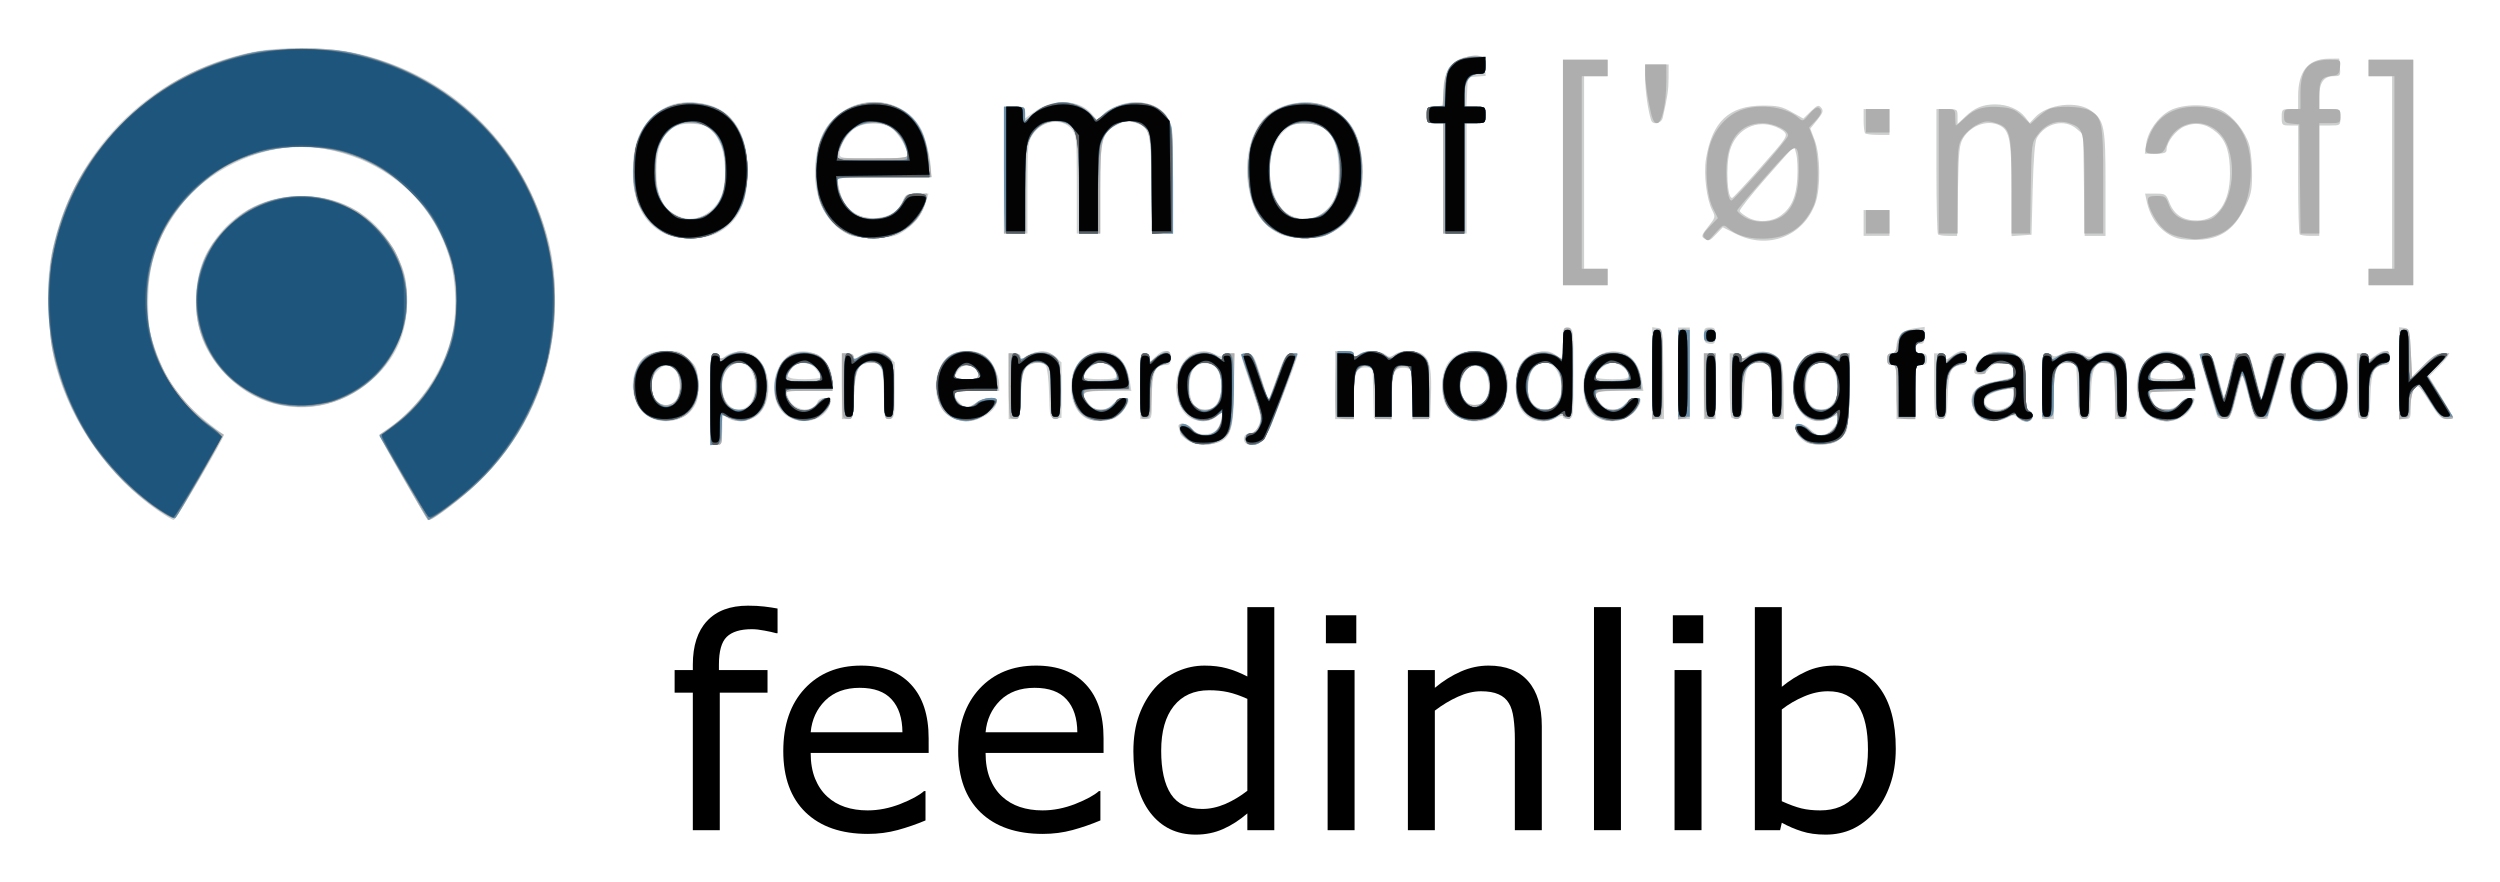 <svg xmlns="http://www.w3.org/2000/svg" role="img" viewBox="-6.55 -6.55 340.60 120.10"><title>feedinlib logo</title><g transform="translate(-.013 -.011)"><g stroke-width=".32"><path fill="#cecfcf" d="M14.931 62.991C8.353 58.427 3.232 51.201 1.1 43.475c-1.03-3.733-1.403-10.454-.791-14.271C2.638 14.669 13.762 3.23 28.24.484c3.564-.676 9.623-.62 13.2.122C53.806 3.172 63.483 11.83 67.506 23.929c1.301 3.911 1.736 7.401 1.522 12.2-.393 8.824-3.813 16.527-10.107 22.769-2.369 2.349-6.364 5.422-7.048 5.422-.258 0-6.901-11.493-6.72-11.626.07-.051.881-.635 1.803-1.298 3.596-2.584 6.739-7.218 7.947-11.716.874-3.253.748-8.141-.293-11.36-1.862-5.758-5.523-9.993-10.931-12.644-2.691-1.319-6.412-2.236-9.078-2.236-6.179 0-12.96 3.33-16.577 8.141-3.209 4.269-4.389 7.812-4.377 13.139.007 3.007.14 3.91.913 6.193 1.7 5.021 4.003 7.906 9.397 11.773.228.163-6.521 11.627-6.838 11.614-.176-.007-1.161-.596-2.189-1.309zM90.24 47.84c0-6.027.022-6.24.64-6.24.382 0 .64.213.64.53 0 .488.047.487.6-.014.903-.817 2.648-.993 3.825-.384 2.477 1.281 3.01 6.164.89 8.155-1.033.97-3.125 1.243-4.188.547l-.807-.529v2.087c0 2.013-.028 2.087-.8 2.087h-.8zm5.417.597c.459-.583.663-1.31.663-2.357 0-2.811-1.995-4.114-3.695-2.415C90.935 45.356 91.951 49.28 94.08 49.28c.606 0 1.137-.284 1.577-.843zM155.28 53.463c-.572-.359-1.04-.787-1.04-.952 0-.164-.087-.526-.194-.805-.313-.815 1.305-.643 1.864.198.341.513.787.704 1.644.704 1.38 0 1.978-.523 2.288-2.002l.225-1.074-.973.719c-1.111.822-2.895.732-3.921-.197-2.211-2.001-1.814-7.011.658-8.289 1.188-.614 2.034-.614 3.226.003.541.28.944.348.944.16 0-.181.36-.328.8-.328h.8l-.002 4.4c-.003 6.61-.523 7.764-3.603 7.992-1.285.095-1.917-.028-2.715-.529zm3.891-4.903c1.155-1.785.823-4.765-.604-5.415-1.065-.485-2.23-.109-2.673.862-.62 1.361-.475 3.892.265 4.633.879.879 2.417.838 3.011-.08zm3.831 5.055c-.25-.651.122-1.135.874-1.135.42 0 .789-.364 1.082-1.064.418-1.002.361-1.305-.976-5.141-.782-2.242-1.421-4.221-1.421-4.397 0-.176.392-.274.872-.219.803.093.949.349 1.861 3.263l.99 3.162 1.128-3.162c1.014-2.843 1.214-3.172 1.979-3.263.468-.056.851-.02.851.079 0 .75-4.055 11.056-4.573 11.622-.748.818-2.389.975-2.665.255zm76.518.114c-.883-.509-1.44-1.263-1.44-1.95 0-.845 1.104-.726 2.051.221.44.44 1.101.8 1.469.8.861 0 2.24-1.376 2.24-2.234 0-.631-.045-.639-.944-.175-2.726 1.41-5.136-.609-5.136-4.301 0-3.488 2.535-5.668 5.102-4.387.538.268.978.355.978.192 0-.163.37-.295.822-.295h.822l-.102 5.274c-.101 5.236-.108 5.28-.961 6.132-.669.668-1.236.884-2.56.975-.935.064-1.989-.049-2.341-.252zM243.208 48.4c.567-.718.669-1.188.557-2.555-.159-1.944-.905-2.965-2.166-2.965-1.393 0-2.08 1.058-2.08 3.2 0 1.373.158 2.027.61 2.526.871.962 2.228.871 3.079-.206zm-161.268 1.895c-2.019-1.083-2.859-4.099-1.824-6.546.727-1.718 1.609-2.267 3.869-2.411 1.949-.124 2.076-.085 3.249.99 1.155 1.059 1.227 1.238 1.331 3.315.089 1.794-.012 2.39-.555 3.255-1.177 1.878-3.973 2.521-6.07 1.396zm3.642-2.366c.725-1.036.647-3.3-.142-4.089-.845-.845-1.462-.807-2.415.145C81.492 45.519 82.252 48.64 84.16 48.64c.592 0 1.103-.256 1.422-.711zm15.279 2.303c-1.937-1.181-2.518-4.056-1.344-6.644.95-2.093 3.12-2.833 5.29-1.803 1.233.585 2.073 2.118 2.073 3.784V46.72h-6.402l.424 1.04c.689 1.688 3.415 2.079 3.898.559.141-.444.484-.639 1.125-.639.891 0 .91.033.577.99-.705 2.024-3.578 2.819-5.641 1.562zm4.419-5.389c0-.152-.298-.656-.663-1.12-.811-1.032-2.256-1.124-3.177-.203-1.228 1.228-.857 1.6 1.6 1.6 1.232 0 2.24-.125 2.24-.277zm17.661 5.389c-2.541-1.549-2.666-6.331-.216-8.258 1.068-.84 3.251-.93 4.677-.193 1.063.55 2.18 2.619 2.192 4.059l.007.88h-3.04c-2.489 0-3.04.087-3.04.48 0 .6 1.132 1.76 1.717 1.76.24 0 .803-.288 1.25-.64.913-.718 2.793-.874 2.793-.231 0 1.276-2.287 2.792-4.208 2.79-.589-.001-1.548-.292-2.131-.647zM126.72 44.544c0-1.396-1.862-1.832-2.702-.633-.754 1.077-.634 1.209 1.102 1.209 1.327 0 1.6-.098 1.6-.576zm14.648 5.856c-1.574-.887-2.327-3.225-1.813-5.625.405-1.887 1.684-3.165 3.397-3.395 2.38-.319 3.976 1.129 4.44 4.027l.21 1.314h-3.241c-3.557 0-3.8.162-2.578 1.717.876 1.113 2.3 1.132 3.309.043.817-.881 2.108-1.08 2.108-.325 0 .261-.405.928-.899 1.481-.73.817-1.195 1.03-2.48 1.131-1.034.081-1.883-.046-2.453-.367zM145.6 44.64c0-.793-1.218-1.76-2.217-1.76-.878 0-2.263 1.201-2.263 1.963 0 .152 1.008.277 2.24.277 1.778 0 2.24-.099 2.24-.48zm46.497 5.614c-1.573-.959-2.168-2.106-2.156-4.152.02-3.201 1.518-4.822 4.458-4.822 2.94 0 4.438 1.621 4.458 4.822.018 2.85-1.78 4.775-4.458 4.775-.706 0-1.739-.28-2.303-.624zm3.547-2.104c.27-.27.577-.955.684-1.523.567-3.022-2.441-4.639-3.576-1.922-.518 1.239-.342 2.701.416 3.459.617.617 1.852.61 2.476-.014zm6.336 2.297c-1.354-.752-1.976-2.109-1.979-4.318-.003-2.389.608-3.65 2.112-4.364 1.29-.612 2.388-.617 3.185-.015.342.258.729.474.861.48.132.006.24-.936.24-2.092 0-1.997.036-2.097.72-2 .718.102.72.121.72 6.182 0 6.062-.002 6.08-.72 6.182-.396.056-.72-.055-.72-.248 0-.223-.344-.173-.944.138-1.139.589-2.475.61-3.475.055zm3.447-1.867c1.57-1.685.55-5.7-1.448-5.7-1.34 0-2.145 1.018-2.3 2.907-.117 1.43-.021 1.887.552 2.613.867 1.098 2.267 1.176 3.196.18zm5.701 1.802c-1.025-.556-1.556-1.443-1.863-3.112-.54-2.933.999-5.562 3.447-5.89 2.38-.319 3.976 1.129 4.44 4.027l.21 1.314h-3.241c-3.557 0-3.8.162-2.578 1.717.876 1.113 2.3 1.132 3.309.043.78-.841 2.108-1.088 2.108-.391 0 .675-.939 1.804-1.924 2.313-1.163.602-2.778.593-3.908-.021zm4.232-5.741c0-.793-1.218-1.76-2.217-1.76-.878 0-2.263 1.201-2.263 1.963 0 .152 1.008.277 2.24.277 1.778 0 2.24-.099 2.24-.48zm48.117 5.866c-.789-.382-1.397-1.548-1.397-2.681 0-1.185 1.018-1.967 3.091-2.375 2.568-.505 2.669-.551 2.669-1.216 0-1.523-2.488-1.93-3.389-.554-.317.483-.826.8-1.287.8-.888 0-.945-.321-.281-1.604.886-1.712 4.469-2.086 5.936-.619.532.532.622 1.079.622 3.788 0 2.519.098 3.203.48 3.35.264.101.48.477.48.834 0 .801-1.303.901-2.047.157-.444-.444-.588-.444-1.447 0-1.082.559-2.423.606-3.429.119zm3.652-1.724c.778-.545 1.02-2.388.311-2.374-1.115.021-2.989.66-3.339 1.139-1.019 1.394 1.395 2.379 3.028 1.235zm19.388 1.484c-2.764-1.685-2.51-7.121.397-8.501 1.273-.604 2.084-.611 3.475-.03 1.255.524 1.975 1.719 2.137 3.545l.114 1.28-3.12.092c-2.856.084-3.12.145-3.12.72 0 1.788 2.655 2.529 3.972 1.108.408-.44 1.049-.8 1.425-.8.814 0 .826.076.198 1.29-.948 1.834-3.576 2.455-5.478 1.295zm4.363-5.525c0-.692-1.379-1.861-2.195-1.861-.868 0-2.285 1.126-2.285 1.816 0 .312.593.424 2.24.424 1.514 0 2.24-.123 2.24-.379zm16.437 5.525c-2.03-1.238-2.567-4.858-1.083-7.299 1.353-2.225 5.183-2.113 6.522.19.811 1.395.863 4.286.103 5.717-1.025 1.93-3.599 2.576-5.542 1.391zm3.7-1.829c1.501-1.908.465-5.557-1.577-5.557-1.376 0-2.24 1.29-2.24 3.343 0 1.225.17 1.839.652 2.357.915.982 2.33.918 3.164-.143zM108.16 46.08V41.6h.8c.531 0 .8.178.8.53 0 .483.054.481.615-.027.338-.306 1.176-.632 1.862-.724 1.016-.136 1.421-.018 2.185.639l.938.806v3.788c0 3.638-.027 3.792-.691 3.887-.667.095-.695-.025-.8-3.452-.117-3.82-.268-4.152-1.899-4.161-1.543-.009-2.015.974-2.156 4.497-.124 3.099-.146 3.178-.89 3.178H108.16zm22.72 0V41.6h.8c.531 0 .8.178.8.53 0 .483.054.481.615-.027.338-.306 1.176-.632 1.862-.724 1.016-.136 1.421-.018 2.185.639l.938.806V50.4h-.8c-.796 0-.8-.015-.892-3.342-.051-1.838-.248-3.53-.439-3.76-.527-.635-2.016-.5-2.689.244-.478.528-.625 1.304-.727 3.84-.124 3.099-.146 3.178-.89 3.178H130.88zm17.92 0c0-4.267.03-4.48.64-4.48.422 0 .64.213.64.625 0 .577.061.565.785-.16 1.132-1.132 2.095-1.051 2.095.175 0 .805-.126.96-.782.96-1.343 0-1.778 1.074-1.778 4.391 0 2.953-.004 2.969-.8 2.969h-.8zm26.56-.16v-4.64h1.28c.978 0 1.28.125 1.28.53 0 .493.041.493.585 0 .72-.652 2.867-.682 3.699-.052.524.397.692.395 1.271-.01.985-.69 3.27-.602 4.027.155.819.819 1.032 2.129.915 5.618l-.097 2.88-1.2.099-1.2.099-.005-3.139c-.003-1.727-.126-3.331-.275-3.565-.152-.24-.667-.38-1.182-.32-1.135.131-1.343.785-1.386 4.365l-.032 2.659-1.2-.099-1.2-.099-.091-3.44-.091-3.44h-.938c-1.313 0-1.6.743-1.6 4.139V50.56h-2.56zm43.2-1.622V38.035l.72.102c.715.102.721.148.807 6.262l.087 6.16h-1.614zm3.52.022v-6.24h1.6v12.48h-1.6zm3.52 1.76v-4.48h1.6v8.96h-1.6zm3.747 4.28c-.125-.125-.227-2.147-.227-4.493V41.6h.8c.531 0 .8.178.8.53 0 .491.042.492.581.004 1.4-1.267 4.116-.916 4.817.623.199.436.362 2.371.362 4.298V50.56h-1.6v-3.221c0-3.813-.251-4.459-1.732-4.459-1.616 0-1.927.632-2.108 4.287-.146 2.949-.217 3.241-.813 3.326-.359.051-.755-.009-.88-.133zM251.84 46.88c0-3.467-.037-3.68-.64-3.68-.469 0-.64-.213-.64-.8s.171-.8.64-.8c.492 0 .64-.213.64-.925 0-1.374.907-2.286 2.483-2.498l1.357-.182v1.162c0 .949-.117 1.162-.64 1.162-.427 0-.64.213-.64.64 0 .469.213.64.8.64.64 0 .8.16.8.8s-.16.8-.8.8h-.8v7.36h-2.56zm5.347 3.48c-.125-.125-.227-2.147-.227-4.494V41.6h.8c.514 0 .8.18.8.503 0 .417.144.39.843-.16 1.258-.99 2.037-.876 2.037.297 0 .794-.13.96-.75.96-1.382 0-1.776.874-1.877 4.171-.085 2.77-.149 3.037-.746 3.123-.359.051-.755-.009-.88-.133zM271.68 46.08c0-4.221.036-4.48.621-4.48.342 0 .704.134.805.298.107.173.551.107 1.059-.158 1.114-.581 1.924-.577 3.061.016.8.417 1.014.417 1.824-.002 1.265-.654 2.311-.594 3.306.189.83.653.843.725.843 4.64V50.56h-1.6v-3.456c0-3.64-.201-4.224-1.454-4.224-1.335 0-1.714.905-1.813 4.331-.092 3.163-.099 3.189-.892 3.189-.798 0-.8-.011-.96-3.68l-.16-3.68-.908-.104c-1.743-.2-2.132.587-2.132 4.314V50.56h-1.6zm23.85 4.101c-.347-.998-2.41-8.18-2.41-8.392 0-.128.396-.187.88-.131.813.094.932.3 1.567 2.723.378 1.442.753 2.81.833 3.04.08.23.472-.986.872-2.702.714-3.065.743-3.12 1.657-3.12.512 0 .99.18 1.063.4.073.22.455 1.624.85 3.12l.718 2.72.777-3.12c.763-3.067.793-3.12 1.722-3.12.753 0 .909.113.769.56-.355 1.131-2.428 8.232-2.428 8.314 0 .047-.408.086-.907.086-.878 0-.931-.095-1.667-3.027-.418-1.665-.816-2.971-.884-2.903-.068.068-.443 1.394-.832 2.947-.657 2.619-.77 2.83-1.571 2.924-.504.059-.924-.074-1.01-.32zm19.257.179c-.125-.125-.227-2.147-.227-4.494V41.6h.8c.514 0 .8.18.8.503 0 .417.144.39.843-.16 1.258-.99 2.037-.876 2.037.297 0 .794-.13.96-.75.96-1.382 0-1.776.874-1.877 4.171-.085 2.77-.149 3.037-.746 3.123-.359.051-.755-.009-.88-.133zm5.533-6.062V38.035l.72.102c.681.097.729.28.88 3.396l.16 3.294 1.588-1.614c1.154-1.173 1.832-1.614 2.48-1.614.491 0 .892.103.892.228s-.599.839-1.332 1.585l-1.332 1.357 1.652 2.694c.909 1.482 1.652 2.784 1.652 2.895 0 .11-.396.199-.88.198-.743-.002-1.094-.35-2.26-2.24-.759-1.23-1.486-2.237-1.616-2.237-.642 0-1.004.946-1.004 2.624 0 1.766-.039 1.856-.8 1.856h-.8zM30.746 48.452c-3.934-1.058-7.58-4.183-9.39-8.049-1.777-3.795-1.564-9.432.486-12.883 2.857-4.81 7.277-7.36 12.757-7.36 5.781 0 10.527 3.021 13.038 8.301.961 2.02 1.152 2.801 1.265 5.151.223 4.668-1.223 8.335-4.472 11.343-3.81 3.527-8.813 4.806-13.683 3.496zm195.067-8.345c-.117-.117-.213-.621-.213-1.12 0-.754.135-.907.8-.907.701 0 .8.139.8 1.12 0 .873-.13 1.12-.587 1.12-.323 0-.683-.096-.8-.213zM206.4 16.96V1.6h6.08v2.24h-3.2v26.24h3.2v2.24h-6.08zm109.76 14.24v-1.12h3.2V3.84h-3.2V1.6h6.08v30.72h-6.08zm-90.549-5.266c-.389-.246-.291-.517.571-1.59.996-1.239 1.019-1.332.561-2.219-.776-1.5-1.195-4.933-.857-7.008.828-5.078 3.139-7.256 7.713-7.27 2.04-.006 2.636.126 3.976.881l1.576.889 1.014-.982c.889-.861 1.064-.922 1.419-.494.338.407.247.686-.539 1.666l-.944 1.177.602 1.585c.77 2.027.826 6.496.106 8.528-1.612 4.553-6.455 6.446-10.836 4.236l-1.797-.906-.868.906c-.96 1.002-1.025 1.025-1.697.6zm10.521-3.144c1.391-1.036 2.036-2.505 2.192-4.986.079-1.256.015-2.772-.142-3.369l-.285-1.085-3.756 4.262c-2.066 2.344-3.708 4.416-3.65 4.605.059.189.602.602 1.208.92 1.332.698 3.231.549 4.433-.347zm-2.716-6.622c3.437-3.886 3.639-4.189 3.157-4.721-.283-.313-1.068-.718-1.744-.9-2.537-.683-4.951.785-5.695 3.464-.586 2.109-.346 6.638.339 6.403.149-.051 1.924-1.962 3.944-4.245zm56.723 9.763c-2.138-.681-3.68-2.53-4.211-5.051l-.219-1.04h1.417c1.35 0 1.44.059 1.907 1.247.651 1.657 1.894 2.439 3.833 2.409 2.733-.042 4.395-2.432 4.407-6.34.009-2.889-.505-4.499-1.801-5.637-1.354-1.189-2.856-1.479-4.373-.846-1.18.493-2.455 2.136-2.458 3.165-.001.453-.286.56-1.483.56h-1.482l.179-1.333c.232-1.732 1.654-3.717 3.265-4.558 1.781-.93 5.258-.93 7.04-0 1.555.812 3.202 2.884 3.74 4.705.219.741.392 2.534.385 3.985-.011 2.36-.129 2.866-1.109 4.788-1.434 2.811-3.243 4.027-6.17 4.15-1.081.045-2.372-.047-2.867-.205zm-206.226-.688c-2.762-1.367-4.233-4.294-4.233-8.421 0-3.379.726-5.476 2.516-7.268 1.761-1.763 3.488-2.344 6.234-2.097 4.254.382 6.621 3.317 6.87 8.518.227 4.749-1.155 7.803-4.2 9.277-1.916.927-5.304.923-7.187-.009zm4.946-2.223c1.297-.49 2.588-1.83 3.018-3.131.582-1.764.441-5.201-.28-6.813-.89-1.989-1.711-2.602-3.682-2.748-3.317-.245-5.015 1.907-5.028 6.371-.01 3.53.818 5.224 3.033 6.209 1.183.526 1.782.549 2.939.111zM109.12 25.426c-3.436-1.537-5.238-5.847-4.461-10.67.417-2.587 1.224-4.16 2.848-5.55 3.676-3.147 9.412-2.164 11.523 1.974.586 1.149 1.29 4.248 1.29 5.679V17.6h-12.829l.211 1.2c.498 2.839 2.157 4.377 4.721 4.377 1.973 0 3.424-.848 4.054-2.369.368-.888.529-.968 1.94-.968h1.539l-.282.984c-.479 1.669-1.404 2.965-2.836 3.972-1.217.855-1.667.974-3.985 1.048-1.834.059-2.946-.066-3.733-.418zM117.113 14.64c-.018-1.01-1.329-3.166-2.294-3.771-1.462-.918-4.077-.74-5.251.358-.999.933-1.727 2.265-1.727 3.158 0 .631.176.656 4.64.656 3.502 0 4.638-.098 4.633-.4zm50.887 10.77c-2.472-1.071-3.929-3.238-4.475-6.656-.524-3.28.159-6.609 1.795-8.755 2.33-3.055 7.865-3.487 10.941-.855 1.994 1.707 2.758 3.825 2.769 7.679.009 2.966-.068 3.374-.96 5.12-.782 1.531-1.304 2.098-2.706 2.937-1.53.916-2.005 1.038-3.991 1.027-1.281-.007-2.738-.222-3.374-.498zm5.732-2.94c1.619-1.207 2.108-2.521 2.108-5.67 0-4.574-1.423-6.556-4.709-6.559-1.233-.001-1.716.181-2.641.993-3.042 2.671-2.55 9.859.792 11.583 1.351.697 3.249.549 4.451-.347zm73.628 1.37v-1.76h3.52v3.52h-3.52zm10.133 1.547c-.117-.117-.213-4.005-.213-8.64V8.32h1.44c1.406 0 1.44.024 1.44 1.023v1.023l1.04-1.003c1.252-1.207 2.413-1.682 4.111-1.682 1.638 0 3.212.667 4.031 1.709l.65.826.732-.779c1.7-1.809 5.728-2.284 7.62-.897 1.813 1.328 1.975 2.146 1.976 9.942l0 7.12h-2.845l-.098-6.908-.098-6.908-.898-.772c-1.643-1.412-4.242-.812-5.424 1.253-.262.458-.452 2.82-.558 6.935l-.16 6.24-1.36.098-1.36.098v-6.269c0-6.665-.251-8.086-1.552-8.782-1.641-.878-3.957-.098-5.045 1.698-.524.865-.618 1.81-.713 7.157l-.109 6.16h-1.197c-.658 0-1.293-.096-1.411-.213zm49.28 0c-.117-.117-.213-3.501-.213-7.52V10.56h-1.12c-1.067 0-1.12-.053-1.12-1.12s.053-1.12 1.12-1.12h1.12V6.55c0-3.375 1.363-5.059 4.119-5.092l1.481-.018.099 1.2c.094 1.134.048 1.2-.83 1.2-1.371 0-1.989.877-1.989 2.825V8.32h1.44c1.432 0 1.44.006 1.44 1.12 0 1.114-.008 1.12-1.44 1.12h-1.44V25.6h-1.227c-.675 0-1.323-.096-1.44-.213zM130.24 16.64V8h1.44c1.319 0 1.44.066 1.44.793v.793l1.416-.998c2.479-1.748 6.018-1.574 7.659.376l.776.922.595-.669c.893-1.004 2.976-1.843 4.595-1.851 1.829-.008 3.466.811 4.394 2.2.702 1.051.726 1.33.726 8.4V25.28h-2.834l-.103-6.64c-.115-7.426-.227-7.848-2.232-8.451-.977-.294-1.371-.253-2.4.25-2.113 1.032-2.35 1.924-2.351 8.841l-0 6h-3.2v-6.677c0-6.206-.045-6.735-.644-7.495-1.321-1.68-4.174-1.263-5.428.793-.589.965-.646 1.605-.647 7.219l-.001 6.16h-3.2zm59.84 1.12v-7.52h-1.12c-1.067 0-1.12-.053-1.12-1.12s.053-1.12 1.12-1.12h1.12V6.23c0-3.375 1.363-5.059 4.119-5.092l1.481-.018.097 1.34.097 1.34-1.217.1L193.44 4l-.095 2-.095 2h1.295c1.267 0 1.295.024 1.295 1.12 0 1.093-.03 1.12-1.28 1.12h-1.28v15.04h-3.2zm57.493-6.133c-.117-.117-.213-.909-.213-1.76V8.32h3.52v3.52h-1.547c-.851 0-1.643-.096-1.76-.213zM218.411 9.84c-.42-1.304-.811-4.051-.811-5.696V2.24h3.2l-.008 1.84c-.007 1.624-.141 2.533-.801 5.44-.177.78-1.355 1.019-1.58.32z"/><path fill="#aeaeae" d="M15.233 63.062C8.48 58.577 3.244 51.164 1.054 42.988.311 40.211.209 39.218.193 34.56c-.015-4.396.097-5.736.672-8C2.554 19.905 5.151 15.342 10.08 10.367c5.02-5.066 9.482-7.629 16.47-9.461C29.688.083 35.858-.209 39.389.297c12.633 1.812 23.573 10.785 27.755 22.765 4.365 12.502 1.24 26.25-8.104 35.655-2.288 2.303-7.032 5.928-7.3 5.578-.414-.541-6.645-11.568-6.564-11.617 3.337-1.996 6.623-5.566 8.264-8.979 6.582-13.686-2.634-29.311-17.799-30.176-11.659-.665-21.418 8.131-22.099 19.916-.215 3.729.435 6.849 2.158 10.342 1.674 3.396 5.263 7.269 8.231 8.884.124.067-6.019 10.752-6.467 11.248-.276.306-.774.116-2.231-.852zM90.24 47.84c0-6.027.022-6.24.64-6.24.352 0 .64.2.64.446 0 .352.249.318 1.188-.16 1.435-.732 1.781-.745 3.098-.12 1.457.691 2.215 2.15 2.23 4.292.015 2.127-.696 3.651-2.025 4.338-1.188.614-2.034.614-3.226-.003l-.944-.488v2.088c0 2.014-.028 2.088-.8 2.088h-.8zm5.13 1.115c.753-.403 1.338-2.455 1.075-3.769-.715-3.577-4.605-2.821-4.605.895 0 2.54 1.648 3.882 3.53 2.875zm60.302 4.679c-.532-.232-1.135-.788-1.339-1.236-.645-1.415.373-1.662 1.637-.398 1.47 1.47 3.512.72 3.917-1.44.205-1.094.195-1.107-.42-.564-2.894 2.555-6.601-1.043-5.515-5.353.693-2.752 3.636-4.166 5.382-2.586.59.534.666.542.666.073 0-.356.271-.53.829-.53h.829l-.113 4.88c-.089 3.836-.23 5.095-.659 5.885-.857 1.579-3.195 2.147-5.213 1.268zm3.558-5.028c.848-.939.842-4.122-.011-5.064-1.211-1.338-3.18-.672-3.698 1.252-.366 1.361-.191 2.621.524 3.767.599.959 2.337.984 3.185.046zm4.183 5.261c-.474-.474-.198-1.387.418-1.387.381 0 .833-.389 1.139-.982.488-.945.457-1.134-.839-5.04-.741-2.232-1.413-4.239-1.494-4.458-.093-.253.149-.4.66-.4.74 0 .899.275 1.899 3.275l1.092 3.275.529-1.435c.291-.789.83-2.263 1.198-3.275.564-1.551.791-1.84 1.446-1.84.427 0 .777.048.777.106s-.931 2.614-2.069 5.68c-1.287 3.468-2.328 5.785-2.755 6.134-.7.571-1.619.73-2.002.347zm76.587-.013c-.846-.309-1.92-1.467-1.92-2.07 0-.847.922-.719 1.824.254.657.708.96.809 1.956.647 1.361-.221 1.981-.908 1.981-2.197v-.908l-.933.69c-1.248.923-2.878.636-4.007-.707-1.026-1.219-1.258-2.13-1.063-4.166.187-1.949 1.032-3.166 2.617-3.769 1.046-.398 1.313-.389 2.286.075.606.289 1.102.384 1.102.21 0-.173.36-.315.8-.315h.8l-.001 4.72c-.001 5.19-.361 6.572-1.919 7.351-.813.406-2.648.502-3.52.183zm2.752-4.819c1.233-.823 1.484-3.965.425-5.312-1.485-1.888-3.817-.506-3.817 2.261 0 1.417.425 2.608 1.088 3.051.454.303 1.85.303 2.304 0zM82.263 50.337c-1.793-.944-2.424-2.085-2.412-4.362C79.869 42.88 81.337 41.28 84.16 41.28c2.717 0 4.477 1.804 4.479 4.592.001 1.825-.706 3.489-1.784 4.195-1.242.814-3.326.937-4.592.27zm3.232-2.227c.843-.763.809-3.407-.055-4.27-1.456-1.456-3.2-.199-3.2 2.308 0 2.143 1.834 3.249 3.255 1.963zm15.631 2.226c-2.485-1.286-2.926-5.415-.823-7.709.945-1.032 1.222-1.15 2.683-1.15 1.159 0 1.829.179 2.326.622.878.783 1.569 2.39 1.569 3.651V46.72h-3.222c-3.193 0-3.22.006-3.002.72.6 1.968 2.751 2.512 4.116 1.04.408-.44.977-.8 1.265-.8.824 0 .614 1.073-.401 2.046-1.2 1.149-2.999 1.393-4.51.611zm4.154-5.476c0-1.375-1.845-2.358-3.346-1.782-.598.229-1.526 1.863-1.228 2.161.11.11 1.185.201 2.387.201 1.897 0 2.187-.077 2.187-.58zm18.065 5.57c-1.567-.683-2.214-1.953-2.214-4.35 0-3.117 1.444-4.8 4.118-4.8 2.336 0 3.886 1.517 4.087 4l.104 1.28-2.96.092c-2.608.081-2.96.161-2.96.67 0 .685.966 1.638 1.662 1.638.27 0 .858-.288 1.305-.64.923-.726 2.793-.873 2.793-.22 0 .584-1.577 2.03-2.661 2.44-1.173.443-2.074.413-3.274-.109zM126.72 44.544c0-1.281-1.721-1.818-2.697-.841-.968.968-.621 1.417 1.097 1.417 1.327 0 1.6-.098 1.6-.576zm15.2 6.031c-1.51-.625-2.215-1.865-2.338-4.11-.101-1.842-.011-2.302.641-3.264 1.066-1.574 2.927-2.208 4.607-1.569 1.428.544 2.269 1.811 2.423 3.649l.107 1.28-3.12.092c-2.856.084-3.12.145-3.12.72 0 1.81 2.928 2.601 4.103 1.108.346-.44.933-.8 1.303-.8.807 0 .817.076.173 1.321-.772 1.493-3.111 2.263-4.779 1.574zM145.6 44.8c0-.938-1.139-1.92-2.228-1.92-1.053 0-2.252 1.055-2.252 1.98 0 .504.291.58 2.24.58 2.027 0 2.24-.061 2.24-.64zm46.824 5.631c-2.698-1.22-3.34-5.742-1.13-7.952 1.876-1.876 5.606-1.46 6.925.772 1.229 2.081.567 5.663-1.27 6.866-1.096.718-3.293.87-4.525.314zm3.457-2.32c.668-.805.562-3.428-.17-4.237-1.841-2.034-4.302 1.116-2.936 3.757.428.828.715 1.01 1.595 1.01.607 0 1.263-.23 1.512-.529zm6.369 2.36c-.435-.22-1.119-.887-1.52-1.483-1.513-2.245-.702-6.145 1.52-7.314.97-.51 2.742-.289 3.55.442.582.526.6.473.6-1.746 0-2.076.06-2.29.64-2.29.618 0 .64.213.64 6.24 0 5.39-.067 6.24-.49 6.24-.27 0-.572-.215-.673-.477-.155-.403-.309-.378-.993.16-.924.726-2.124.81-3.274.228zm3.618-2.553c.435-.891.53-1.543.366-2.514-.641-3.797-4.634-3.214-4.634.677 0 2.12.923 3.27 2.517 3.137.987-.082 1.252-.28 1.751-1.3zm5.812 2.657c-1.51-.625-2.215-1.865-2.338-4.11-.101-1.842-.011-2.302.641-3.264 1.066-1.574 2.927-2.208 4.607-1.569 1.428.544 2.269 1.811 2.423 3.649l.107 1.28-3.12.092c-2.856.084-3.12.145-3.12.72 0 1.81 2.928 2.601 4.103 1.108.346-.44.933-.8 1.303-.8.807 0 .817.076.173 1.321-.772 1.493-3.111 2.263-4.779 1.574zm3.68-5.775c0-.938-1.139-1.92-2.228-1.92-1.053 0-2.252 1.055-2.252 1.98 0 .504.291.58 2.24.58 2.027 0 2.24-.061 2.24-.64zm48.434 5.763c-.377-.152-.917-.607-1.2-1.011-1.284-1.834-.058-3.651 2.77-4.104 1.015-.163 1.987-.383 2.16-.49.503-.311.365-1.67-.191-1.883-1.395-.535-3.334.122-3.334 1.131 0 .176-.324.273-.72.217-1.547-.22-.048-2.607 1.862-2.965 1.42-.266 3.56.322 3.972 1.093.179.334.325 1.978.325 3.653 0 2.5.095 3.098.529 3.341.697.39.331 1.336-.517 1.336-.356 0-.811-.263-1.012-.584-.353-.565-.401-.565-1.51 0-1.238.631-2.06.701-3.136.267zm3.486-1.855c.308-.268.56-.913.56-1.433v-.947l-1.52.225c-2.416.357-3.337 1.563-1.941 2.541.782.548 2.015.384 2.901-.386zm19.584 1.676c-1.37-.676-2.15-2.153-2.171-4.109-.033-2.965 1.562-4.835 4.125-4.835 2.011 0 3.369 1.377 3.586 3.639l.155 1.618-3.239.092-3.239.092.56 1.12c.489.979.729 1.132 1.901 1.217 1.141.083 1.421-.024 1.877-.72.327-.499.833-.817 1.3-.817.731 0 .746.044.353 1.007-.453 1.111-2.155 2.197-3.426 2.185-.443-.004-1.244-.224-1.781-.489zM290.88 44.8c0-.943-1.139-1.92-2.24-1.92-1.101 0-2.24.977-2.24 1.92 0 .579.213.64 2.24.64 2.027 0 2.24-.061 2.24-.64zm16.741 5.612c-1.365-.594-2.124-2.147-2.126-4.352-.003-3.06 1.444-4.649 4.179-4.588 1.136.025 1.614.229 2.416 1.03.878.878 1.016 1.26 1.136 3.148.164 2.574-.439 3.977-2.035 4.734-1.274.605-2.227.612-3.57.028zm3.419-1.772c.918-.918.91-4.069-.013-5.06-1.286-1.381-3.299-.743-3.826 1.213-.366 1.361-.191 2.621.524 3.767.589.943 2.407.987 3.315.08zm-202.667 1.707c-.117-.117-.213-2.133-.213-4.48V41.6h.8c.49 0 .8.182.8.469 0 .375.227.335 1.131-.198 1.264-.746 2.729-.643 3.728.262.502.454.581 1.066.581 4.476 0 3.737-.035 3.95-.64 3.95-.598 0-.64-.213-.64-3.221 0-3.806-.252-4.459-1.722-4.459-1.811 0-2.261.851-2.388 4.513-.096 2.754-.183 3.167-.667 3.167-.306 0-.653-.096-.77-.213zm22.72 0c-.117-.117-.213-2.133-.213-4.48V41.6h.8c.49 0 .8.182.8.469 0 .375.227.335 1.131-.198 1.264-.746 2.729-.643 3.728.262.502.454.581 1.066.581 4.476 0 3.737-.035 3.95-.64 3.95-.598 0-.64-.213-.64-3.221 0-3.806-.252-4.459-1.722-4.459-1.811 0-2.261.851-2.388 4.513-.096 2.754-.183 3.167-.667 3.167-.306 0-.653-.096-.77-.213zM148.8 46.102c0-4.289.03-4.502.64-4.502.436 0 .64.213.64.668 0 .643.037.637.985-.16 1.242-1.045 1.895-1.063 1.895-.053 0 .602-.25.858-1.12 1.145-1.311.433-1.409.722-1.52 4.48-.075 2.549-.126 2.726-.8 2.822-.717.102-.72.086-.72-4.4zm26.7 4.041c-.088-.229-.119-2.281-.07-4.56l.09-4.143 1.2-.099c.933-.077 1.2.016 1.2.418 0 .471.064.473.711.019.916-.641 2.468-.637 3.391.01.662.464.792.464 1.5 0 1.08-.707 2.786-.638 3.794.155.83.653.843.725.843 4.64V50.56h-2.24v-3.349c0-3.021-.063-3.382-.64-3.691-.739-.396-1.729 0-2.042.817-.109.283-.198 1.799-.198 3.369V50.56h-2.24v-3.177c0-2.462-.113-3.29-.503-3.68-.625-.625-.78-.625-1.666-.005-.654.458-.711.755-.711 3.68V50.56h-1.13c-.633 0-1.2-.183-1.29-.417zm43.133-5.72c.084-5.941.112-6.183.727-6.183.618 0 .64.213.64 6.08 0 6.079-0 6.08-.727 6.183l-.727.103zm3.52 0c.084-5.941.112-6.183.727-6.183.618 0 .64.213.64 6.08 0 6.079-0 6.08-.727 6.183l-.727.103zm3.66 5.923c-.117-.117-.213-2.133-.213-4.48V41.6h1.6v4.48c0 4.131-.046 4.48-.587 4.48-.323 0-.683-.096-.8-.213zm3.627-4.267c0-4.267.03-4.48.64-4.48.352 0 .64.198.64.44 0 .342.284.3 1.269-.188 1.472-.728 2.824-.569 3.738.439.506.558.593 1.201.593 4.382 0 3.622-.02 3.73-.72 3.83-.706.1-.72.039-.72-3.141 0-3.829-.251-4.481-1.722-4.481-1.796 0-2.238.834-2.385 4.502-.115 2.854-.189 3.178-.73 3.178-.562 0-.603-.306-.603-4.48zm22.613 4.267c-.117-.117-.213-1.773-.213-3.68 0-3.253-.039-3.467-.64-3.467-.469 0-.64-.213-.64-.8 0-.568.173-.8.598-.8.438 0 .648-.307.785-1.149.267-1.645.73-2.051 2.337-2.051 1.263 0 1.401.075 1.401.763 0 .494-.226.822-.64.93-.383.1-.64.436-.64.837 0 .457.204.67.64.67.469 0 .64.213.64.8s-.171.8-.64.8c-.603 0-.64.213-.64 3.68v3.68h-1.067c-.587 0-1.163-.096-1.28-.213zm5.227-4.267c0-4.267.03-4.48.64-4.48.443 0 .648.222.665.72.014.396.099.537.189.313.173-.43 1.762-1.353 2.33-1.353.185 0 .336.349.336.775 0 .601-.25.858-1.111 1.142-1.357.448-1.765 1.611-1.767 5.043-.002 2.106-.061 2.32-.642 2.32-.61 0-.64-.213-.64-4.48zm14.4.022c0-4.289.03-4.502.64-4.502.353 0 .64.213.64.475 0 .388.191.359 1.04-.159 1.333-.813 2.182-.803 3.252.039.835.657.876.659 1.509.087.866-.784 2.9-.776 3.773.014.606.548.666.958.666 4.575 0 3.937-.006 3.972-.72 3.87-.688-.098-.727-.266-.88-3.782l-.16-3.68-1.208-.1c-1.116-.092-1.244-.014-1.68 1.03-.291.696-.472 2.178-.472 3.86 0 2.517-.05 2.73-.64 2.73-.598 0-.64-.213-.64-3.221 0-3.685-.271-4.459-1.562-4.459-1.557 0-1.923.782-2.026 4.331-.088 3.031-.128 3.194-.812 3.291-.717.102-.72.086-.72-4.4zm23.349 2.138c-.373-1.276-.955-3.235-1.294-4.354-.338-1.119-.615-2.1-.615-2.181 0-.081.389-.102.865-.046.813.095.914.295 1.663 3.301l.798 3.2.806-3.295.806-3.295.957.095c.93.093.979.183 1.754 3.295l.797 3.2.802-3.28c.773-3.162.833-3.28 1.675-3.28h.873l-.579 2c-2.144 7.406-1.975 7-2.87 6.896-.761-.088-.891-.348-1.655-3.296-.85-3.283-.873-3.292-1.531-.64-.993 4.003-.992 4-1.799 4-.685 0-.852-.266-1.452-2.32zm19.851-2.16c0-4.267.03-4.48.64-4.48.443 0 .648.222.665.72.014.396.099.537.189.313.173-.43 1.762-1.353 2.33-1.353.185 0 .336.349.336.775 0 .601-.25.858-1.111 1.142-1.357.448-1.765 1.611-1.767 5.043-.002 2.106-.061 2.32-.642 2.32-.61 0-.64-.213-.64-4.48zm5.513-1.657c.084-5.941.112-6.183.727-6.183.588 0 .653.267.8 3.294l.16 3.294 1.588-1.614c1.207-1.227 1.818-1.614 2.548-1.614h.96l-1.496 1.52-1.496 1.52 1.748 2.8c.961 1.54 1.748 2.872 1.748 2.96 0 .088-.365.16-.811.16-.659 0-1.099-.449-2.349-2.401-1.443-2.252-1.57-2.366-2.05-1.836-.302.333-.552 1.284-.611 2.321-.087 1.547-.186 1.768-.826 1.859l-.727.103zM31.715 48.614c-5.274-1.036-10.002-5.627-11.215-10.89-.779-3.38-.124-7.531 1.673-10.597 1.001-1.708 3.859-4.444 5.531-5.296 4.527-2.306 9.995-2.176 14.29.341 1.735 1.017 4.448 3.866 5.333 5.602 5.474 10.729-3.833 23.153-15.612 20.84zM225.659 39.12c.073-.633.281-.88.741-.88s.668.247.741.88c.088.763-.011.88-.741.88-.73 0-.829-.117-.741-.88zm-19.259-22.16V1.6h6.08v2.24h-3.52v26.24h3.52v2.24h-6.08zm109.76 14.24v-1.12h3.52V3.84h-3.52V1.6h6.08v30.72h-6.08zm-90.497-5.345c-.3-.3-.139-.637.731-1.529l1.116-1.143-.685-1.385c-.851-1.721-1.124-5.281-.598-7.813.477-2.298 1.94-4.3 3.846-5.265 2.465-1.247 6.591-.852 8.423.807.57.515.643.489 1.483-.541.517-.633 1.037-.989 1.253-.856.574.355.44.88-.468 1.827l-.836.873.596 1.545c.787 2.039.8 7.384.024 9.106-1.374 3.045-3.616 4.495-6.952 4.495-2.117 0-3.613-.478-4.833-1.546-.456-.399-.635-.319-1.51.679-1.129 1.286-1.075 1.261-1.59.746zm10.439-2.825c1.614-.984 2.435-3.092 2.427-6.23-.011-4.299-.09-4.287-4.46.667-2.106 2.387-3.876 4.47-3.933 4.627-.057.158.375.578.96.935 1.399.853 3.608.853 5.005.001zm-2.822-6.434c2.024-2.29 3.726-4.365 3.782-4.611.165-.725-1.857-1.742-3.462-1.742-3.12 0-4.9 2.307-4.938 6.398-.022 2.427.275 4.177.704 4.139.129-.011 1.89-1.894 3.914-4.184zm58.88 9.436c-2.293-.332-2.993-.569-3.876-1.312-1.026-.864-2.184-2.972-2.197-4.001-.005-.436.262-.56 1.209-.56 1.103 0 1.254.106 1.629 1.142.606 1.676 2.013 2.445 4.179 2.284 1.546-.115 1.862-.266 2.785-1.333 1.809-2.093 2.219-6.594.854-9.377-1.742-3.551-6.508-3.521-7.977.051-.567 1.378-.68 1.471-1.805 1.472-1.326.001-1.418-.213-.836-1.951C287.11 9.504 289.313 8 292.64 8c4.964 0 7.803 3.648 7.452 9.573-.219 3.691-1.622 6.416-3.932 7.635-.968.511-3.113.953-4 .825zm-208.277-.938c-1.99-1.006-3.289-2.779-3.899-5.319-.548-2.284-.232-6.137.66-8.033 1.523-3.24 4.923-4.891 8.52-4.136 4.3.902 6.485 4.553 6.121 10.231-.32 4.983-2.937 7.814-7.414 8.02-1.958.09-2.508-.015-3.988-.763zm6.303-2.655c1.317-.938 2.14-3.197 2.112-5.799-.03-2.721-.565-4.227-1.928-5.424-.947-.832-1.369-.976-2.849-.976-1.481 0-1.902.144-2.849.976-1.407 1.236-1.918 2.743-1.905 5.627.019 4.171 2.065 6.734 5.125 6.419.732-.075 1.765-.446 2.295-.823zm19.257 3.06c-1.59-.506-3.642-2.686-4.273-4.538-.662-1.944-.692-5.903-.059-8.023 1.634-5.477 8.595-7.409 12.526-3.478 1.447 1.447 2.115 3.151 2.532 6.46l.211 1.68h-12.931l.22 1.2c.521 2.846 2.221 4.4 4.811 4.4 1.984 0 3.243-.734 4-2.333.43-.908.625-1.014 1.88-1.02l1.4-.007-.207 1.035c-.588 2.941-3.586 5.071-7.056 5.013-1.065-.018-2.44-.193-3.054-.388zM117.12 14.55c0-.976-.895-2.598-1.901-3.445-.828-.697-1.35-.865-2.684-.864-2.613.002-3.952 1.13-4.841 4.079l-.217.72h4.822c4.117 0 4.822-.072 4.822-.49zm50.633 10.693c-3.075-1.522-4.376-4.386-4.177-9.194.11-2.652.257-3.325 1.04-4.756 1.08-1.974 2.618-3.129 4.856-3.644 4.639-1.07 8.47 1.614 9.409 6.592.932 4.94-.83 9.457-4.32 11.073-1.82.843-5.03.809-6.807-.071zm5.72-2.605c1.696-1.127 2.529-3.105 2.52-5.985-.012-4.124-1.34-6.099-4.266-6.342-2.208-.183-3.502.474-4.4 2.233-1.311 2.57-1.091 7.149.436 9.091 1.376 1.749 3.916 2.195 5.709 1.003zM130.24 16.64V8h1.44c1.399 0 1.44.029 1.44.997v.997l1.255-1.134c2.176-1.966 5.817-1.922 7.698.093l.832.891 1.014-.906c1.88-1.68 5.591-2.016 7.44-.673 1.75 1.271 1.919 2.143 1.919 9.895l.001 7.12h-2.88v-6.192c0-6.812-.216-7.972-1.619-8.697-1.226-.634-2.181-.59-3.406.157-1.843 1.124-2.016 1.861-2.016 8.637V25.28h-2.824l-.109-6.64c-.118-7.192-.235-7.724-1.849-8.393-2.038-.844-4.463.52-5.144 2.895-.173.602-.314 3.579-.314 6.616V25.28h-2.88zm59.84 1.12v-7.52h-1.12c-1.067 0-1.12-.053-1.12-1.12 0-1.058.059-1.12 1.077-1.12h1.077l.162-2.269c.111-1.557.36-2.536.791-3.12.728-.985 2.948-1.806 4.1-1.517.653.164.792.394.792 1.313 0 .975-.1 1.114-.8 1.114-1.322 0-2.08 1.049-2.08 2.88V8h1.44c1.432 0 1.44.006 1.44 1.12 0 1.114-.008 1.12-1.44 1.12h-1.44v15.04h-2.88zm57.6 5.92v-1.6h3.2v3.2h-3.2zm9.92-6.88V8.32h1.12c1.067 0 1.12.053 1.12 1.12 0 .616.052 1.12.115 1.12.063 0 .644-.498 1.289-1.107 1.314-1.24 2.652-1.606 5.032-1.377 1.263.121 1.832.379 2.701 1.22l1.1 1.067.881-.822c.485-.452 1.196-.984 1.58-1.181 1.018-.523 4.447-.445 5.552.126 1.766.913 1.91 1.633 1.91 9.579V25.28h-2.56v-6.649c0-7.405-.081-7.731-2.081-8.392-1.546-.51-3.124.055-4.243 1.52-.875 1.147-.877 1.156-.981 7.334l-.104 6.186h-2.511v-6.416c0-7.405-.162-8.039-2.211-8.653-1.068-.32-1.423-.287-2.474.228-.675.331-1.553 1.091-1.951 1.689-.688 1.033-.724 1.387-.724 7.12V25.28h-2.56zm49.206 1.04l-.086-7.44-1.04-.1c-.914-.088-1.04-.214-1.04-1.04 0-.861.094-.94 1.12-.94h1.12V6.224c0-3.418 1.052-4.624 4.035-4.624 1.438 0 1.445.005 1.345 1.04-.086.89-.238 1.056-1.06 1.148-1.483.167-1.76.585-1.76 2.651V8.32h1.44c1.387 0 1.44.036 1.44.96 0 .924-.053.96-1.44.96h-1.44v15.04h-2.548zm-59.126-7.92v-1.6h3.2v3.2h-3.2zM218.124 7.6c-.288-1.452-.524-3.252-.524-4l0-1.36h2.88v2.187c0 3.156-.585 5.813-1.28 5.813-.436 0-.662-.556-1.076-2.64z"/><path fill="#6a8ea7" d="M15.2 62.989C7.377 57.723 2 49.278.473 39.858-1.254 29.212 2.101 18.588 9.691 10.668 14.034 6.137 19.871 2.717 26.08 1.067 28.928.31 29.861.217 34.56.217c4.679 0 5.636.095 8.409.835 9.697 2.589 17.648 8.882 22.131 17.517 7.577 14.593 3.844 32.62-8.823 42.604-1.344 1.059-2.889 2.197-3.434 2.528l-.991.603-1.816-3.112c-.999-1.712-2.509-4.296-3.355-5.744l-1.539-2.632 1.398-.962c5.567-3.83 9.118-10.591 9.136-17.391.024-9.446-6.662-18.037-15.869-20.392-4.988-1.276-10.59-.603-15.261 1.832-3.125 1.629-7.012 5.516-8.641 8.641-4.784 9.177-2.255 20.784 5.808 26.648C22.794 51.98 23.68 52.759 23.68 52.923c0 .296-5.936 10.714-6.346 11.137-.118.121-1.078-.361-2.134-1.072zm75.04-15.127c0-6.049.022-6.262.64-6.262.431 0 .64.213.64.652v.652l.7-.652c1.189-1.108 3.255-.962 4.564.322.819.803.962 1.211 1.081 3.075.167 2.619-.441 3.978-2.141 4.784-1.052.499-1.272.505-2.505.062l-1.351-.486-.094 1.955c-.084 1.75-.17 1.966-.814 2.058l-.72.102zm5.588.681c1.104-1.685.843-4.642-.473-5.346-.975-.522-2.169-.362-2.863.383-.923.991-.931 4.141-.012 5.06.914.914 2.72.862 3.348-.097zM156.32 53.865c-.924-.243-2.08-1.4-2.08-2.08 0-.84.921-.72 1.657.216C157.191 53.644 160 52.527 160 50.368v-.746l-1.112.656c-1.397.824-2.62.603-3.868-.699-.76-.794-.931-1.283-1.039-2.974-.145-2.278.382-3.691 1.699-4.553 1.04-.681 2.922-.658 3.7.047.584.528.621.529.621.01 0-.389.212-.522.72-.45.673.096.727.281.822 2.822.056 1.496.007 3.777-.11 5.069-.174 1.924-.366 2.516-1.062 3.275-.865.943-2.666 1.406-4.05 1.041zm2.939-5.29c.83-.917.812-4.092-.029-5.021-.912-1.007-2.581-.91-3.303.193-.693 1.059-.743 3.943-.082 4.739.977 1.177 2.395 1.214 3.414.088zm4.154 5.292c-.117-.117-.213-.477-.213-.8 0-.41.237-.587.787-.587.633 0 .856-.234 1.141-1.2.321-1.088.217-1.583-1.107-5.301-.803-2.256-1.461-4.163-1.461-4.24 0-.076.354-.139.786-.139.717 0 .874.284 1.786 3.238.55 1.781 1.11 3.113 1.244 2.96.135-.153.717-1.61 1.294-3.238.921-2.601 1.14-2.96 1.804-2.96h.755l-1.139 3.12c-.627 1.716-1.574 4.31-2.106 5.764-.941 2.574-1.748 3.596-2.841 3.596-.284 0-.611-.096-.729-.213zm76.372-.236c-.963-.435-1.705-1.344-1.705-2.089 0-.62 1.034-.354 1.788.459 1.469 1.585 3.972.647 3.972-1.49 0-.997-.008-1.002-.656-.416-.83.751-2.523.763-3.649.025-2.339-1.533-2.323-6.556.026-8.095.993-.651 2.726-.618 3.778.071.641.42.829.45.758.12-.054-.249.216-.487.624-.549.717-.109.72-.093.718 4.312-.002 4.976-.321 6.6-1.442 7.334-1.087.712-3.016.858-4.211.318zm3.557-5.061c.559-.798.663-3.293.189-4.539-.57-1.498-3.117-1.514-3.796-.022-.535 1.174-.466 3.72.123 4.561.7 1 2.783 1 3.484 0zM82.667 50.539c-3.435-1.028-3.949-6.954-.752-8.663 3.258-1.742 6.725.426 6.723 4.204-.002 3.233-2.882 5.384-5.972 4.459zM85.162 48.64c.171 0 .527-.519.792-1.153C87.129 44.675 84.803 41.917 82.88 43.84c-.467.467-.64 1.067-.64 2.217 0 1.329.135 1.683.858 2.252.472.371 1.06.598 1.306.503.246-.095.587-.172.758-.172zm16.758 1.968c-2.273-.739-3.407-3.237-2.692-5.931.663-2.5 2.745-3.738 5.011-2.979 1.415.474 2.24 1.572 2.514 3.342l.21 1.36h-3.241c-2.997 0-3.241.047-3.241.622 0 .342.336 1.013.747 1.49.999 1.162 2.652 1.156 3.584-.013.359-.451.9-.819 1.201-.819 1.269 0 .101 2.058-1.564 2.754-1.14.476-1.519.503-2.528.174zm3.36-5.808c0-.99-1.138-1.92-2.35-1.92-1.133 0-1.902.622-2.273 1.84-.214.703-.161.72 2.202.72 2.208 0 2.422-.056 2.422-.64zm18.665 5.857c-1.776-.346-3.251-3.217-2.823-5.497.523-2.785 2.074-4.072 4.571-3.791 2.053.231 3.305 1.558 3.513 3.721l.157 1.63h-2.921c-2.671 0-2.921.053-2.921.617 0 1.502 1.988 2.145 3.04.983.591-.653 2.72-.922 2.72-.345 0 .691-1.732 2.271-2.821 2.573-1.21.336-1.322.341-2.515.109zm3.095-5.786c0-.137-.224-.569-.498-.96-.639-.913-2.222-.967-2.691-.092-.594 1.11-.385 1.301 1.429 1.301.968 0 1.76-.112 1.76-.249zm14.806 5.545c-1.426-.635-2.324-2.221-2.325-4.107-.003-3.137 1.374-4.763 4.031-4.763 2.025 0 3.323 1.229 3.565 3.374l.167 1.479h-3.082c-3.036 0-3.082.011-3.082.765 0 2.08 2.652 2.977 4.038 1.366.402-.468 1.026-.85 1.387-.85.764 0 .773.033.286 1.1-.75 1.647-3.173 2.442-4.984 1.636zm3.805-5.776c-.182-1.068-1.039-1.76-2.181-1.76-1.219 0-2.35.931-2.35 1.934 0 .607.166.647 2.32.56 2.118-.086 2.311-.15 2.211-.734zm47.482 6.02c-2.013-.555-3.054-2.139-3.052-4.644.002-3.144 1.889-4.943 4.882-4.656 2.359.227 3.508 1.492 3.694 4.065.164 2.269-.293 3.609-1.533 4.492-.922.656-2.942 1.032-3.991.743zm2.561-2.486c1.012-1.012 1.069-2.928.122-4.131-.867-1.102-1.978-1.087-2.865.037-1.278 1.619-.277 4.88 1.498 4.88.253 0 .813-.353 1.245-.785zm6.545 2.158c-2.01-1.027-2.841-4.115-1.787-6.638.836-2.002 3.371-2.808 5.154-1.639l.793.519v-2.087c0-1.874.065-2.087.64-2.087.617 0 .64.213.64 5.92s-.023 5.92-.64 5.92c-.352 0-.64-.166-.64-.37 0-.222-.232-.16-.581.156-.916.829-2.322.949-3.579.306zm3.542-2.093c.476-.759.616-1.407.515-2.395-.202-1.991-.951-2.965-2.282-2.965-1.564 0-2.416 1.179-2.416 3.343 0 2.075.776 3.057 2.417 3.057.908 0 1.232-.191 1.765-1.04zm5.824 2.176c-1.426-.635-2.324-2.221-2.325-4.107-.003-3.137 1.374-4.763 4.031-4.763 2.025 0 3.323 1.229 3.565 3.374l.167 1.479h-3.082c-3.036 0-3.082.011-3.082.765 0 2.08 2.652 2.977 4.038 1.366.402-.468 1.026-.85 1.387-.85.764 0 .773.033.286 1.1-.75 1.647-3.173 2.442-4.984 1.636zm3.805-5.776c-.182-1.068-1.039-1.76-2.181-1.76-1.219 0-2.35.931-2.35 1.934 0 .607.166.647 2.32.56 2.118-.086 2.311-.15 2.211-.734zm48.275 5.84c-1.473-.766-1.924-2.766-.903-3.997.351-.423 1.853-.891 3.875-1.208 1.146-.179 1.213-.253 1.12-1.213-.094-.974-.17-1.027-1.599-1.119-1.243-.08-1.56.016-1.851.56-.488.912-1.688.888-1.551-.031.175-1.175 1.648-1.998 3.526-1.969 1.393.021 1.788.166 2.402.879.653.759.734 1.186.734 3.86 0 2.464.095 3.06.529 3.303.629.352.365 1.336-.359 1.336-.27 0-.765-.275-1.101-.611-.524-.524-.697-.55-1.216-.186-.949.664-2.718.859-3.607.397zm2.975-1.248c.946-.498 1.168-.893 1.174-2.083l.005-1.011-1.801.419c-2.302.535-2.96 1.437-1.856 2.541.595.595 1.51.645 2.478.135zm20.539 1.21c-1.7-.77-2.21-1.639-2.339-3.985-.1-1.835-.01-2.295.643-3.256 1-1.474 2.668-2.06 4.305-1.512 1.455.487 2.344 1.65 2.575 3.367l.177 1.32-3.161.092-3.161.092.09.8c.223 1.983 2.782 2.712 4.108 1.17.842-.979 1.722-1.117 1.722-.27 0 .867-1.607 2.225-2.88 2.433-.653.107-1.521.002-2.08-.251zm3.68-5.571c0-1.167-.927-1.991-2.24-1.991-1.313 0-2.24.824-2.24 1.991 0 .491.307.569 2.24.569 1.933 0 2.24-.078 2.24-.569zm17.404 5.789c-.372-.073-1.092-.567-1.6-1.097-.858-.896-.924-1.143-.924-3.478 0-2.22.091-2.61.776-3.339 1.715-1.825 4.638-1.62 6.012.422.546.812.731 1.541.731 2.88-.002 2.202-.833 3.719-2.396 4.372-1.108.463-1.353.486-2.599.241zm2.87-2.1c1.067-1.711.832-4.682-.424-5.355-2.018-1.08-3.69.223-3.69 2.875 0 2.142.793 3.2 2.4 3.2.966 0 1.372-.17 1.715-.72zM108.48 45.92c0-3.666.074-4.32.49-4.32.27 0 .571.211.67.468.154.402.277.405.87.026 1.271-.814 3.159-.746 4.05.146.566.566.64 1.067.64 4.32 0 3.467-.037 3.68-.64 3.68-.597 0-.64-.213-.64-3.2 0-2.773-.085-3.285-.64-3.84-.738-.738-.964-.77-2.03-.285-1.145.522-1.49 1.593-1.49 4.62 0 2.492-.051 2.705-.64 2.705-.608 0-.64-.213-.64-4.32zm22.72 0c0-3.666.074-4.32.49-4.32.27 0 .571.211.67.468.154.402.277.405.87.026 1.271-.814 3.159-.746 4.05.146.566.566.64 1.067.64 4.32 0 3.467-.037 3.68-.64 3.68-.595 0-.64-.213-.64-3.014 0-1.658-.092-3.253-.204-3.545-.301-.783-1.574-1.173-2.482-.759-1.128.514-1.474 1.597-1.474 4.612 0 2.492-.051 2.705-.64 2.705-.608 0-.64-.213-.64-4.32zm17.6 0c0-4.107.032-4.32.64-4.32.444 0 .64.213.64.696v.696l.72-.668c1.025-.952 1.976-1.049 2.096-.214.074.517-.144.738-.96.971-1.336.382-1.813 1.637-1.838 4.84-.016 2.101-.079 2.32-.658 2.32-.608 0-.64-.213-.64-4.32zm26.88-.16v-4.48h1.12c.8 0 1.12.142 1.12.498 0 .451.068.451.711 0 .966-.676 2.559-.627 3.493.108.756.595.784.595 1.519 0 1.071-.867 2.767-.785 3.732.18.743.743.785.984.785 4.48V50.24h-2.24v-3.136c0-3.199-.234-3.904-1.294-3.904-1.186 0-1.586 1.034-1.586 4.105V50.24h-2.24v-3.207c0-3.109-.024-3.218-.799-3.571-.66-.301-.91-.263-1.44.216-.555.502-.641.985-.641 3.571V50.24h-2.24zm42.88-1.44c0-5.707.023-5.92.64-5.92.617 0 .64.213.64 5.92s-.023 5.92-.64 5.92c-.617 0-.64-.213-.64-5.92zm3.52 0V38.4h1.6v11.84h-1.6zm3.84 1.6c0-4.107.032-4.32.64-4.32s.64.213.64 4.32-.032 4.32-.64 4.32c-.608 0-.64-.213-.64-4.32zm3.52 0c0-4.107.032-4.32.64-4.32.431 0 .64.213.64.652v.652l.7-.652c1.023-.954 3.177-1.004 4.18-.099.473.427.56 1.092.56 4.296 0 3.577-.036 3.79-.64 3.79-.599 0-.64-.213-.64-3.353 0-3.262-.022-3.367-.837-3.901-.749-.491-.925-.499-1.675-.078-1.264.709-1.638 1.778-1.643 4.691-.004 2.425-.057 2.64-.645 2.64-.608 0-.64-.213-.64-4.32zm22.72.8c0-3.307-.039-3.52-.64-3.52-.469 0-.64-.213-.64-.8s.171-.8.64-.8c.532 0 .64-.213.64-1.269 0-1.465.575-1.931 2.379-1.931.989 0 1.141.102 1.141.763 0 .494-.226.822-.64.93-.383.1-.64.436-.64.837 0 .457.204.67.64.67.469 0 .64.213.64.8s-.171.8-.64.8c-.601 0-.64.213-.64 3.52v3.52h-2.24zm5.12-.8c0-4.107.032-4.32.64-4.32.444 0 .64.213.64.696v.696l.72-.668c1.025-.952 1.976-1.049 2.096-.214.074.517-.144.738-.956.971-1.441.413-1.849 1.408-1.855 4.52-.004 2.425-.057 2.64-.645 2.64-.608 0-.64-.213-.64-4.32zm14.4 0c0-4.107.032-4.32.64-4.32.36 0 .64.213.64.487 0 .428.097.424.793-.032 1.046-.685 2.927-.664 3.707.042.592.536.65.535 1.254-.012.945-.855 3.16-.773 3.904.146.487.601.582 1.316.582 4.364 0 3.373-.045 3.645-.611 3.645-.556 0-.621-.305-.72-3.386-.094-2.912-.196-3.45-.732-3.841-.345-.252-.917-.368-1.28-.259-1.388.414-1.612.973-1.727 4.298-.1 2.885-.168 3.189-.72 3.189-.559 0-.61-.266-.61-3.2 0-2.8-.082-3.282-.656-3.856-.452-.452-.875-.592-1.36-.448-1.27.377-1.504 1.056-1.504 4.365 0 3.135-.001 3.139-.8 3.139h-.8zm23.853 3.941c-.079-.232-.585-1.966-1.126-3.854-.54-1.888-1.067-3.652-1.169-3.92-.137-.358.031-.487.635-.487.698 0 .876.205 1.177 1.36.195.748.606 2.224.913 3.28l.557 1.92.794-3.2c.741-2.985.851-3.207 1.642-3.3.92-.108.782-.405 1.96 4.211.263 1.029.534 1.927.602 1.995.068.068.484-1.278.924-2.991.682-2.656.903-3.13 1.498-3.217.92-.135.901.062-.422 4.56-.616 2.093-1.12 3.855-1.12 3.914 0 .06-.401.108-.89.108-.858 0-.918-.111-1.655-3.049-.421-1.677-.869-2.937-.996-2.8-.127.137-.51 1.473-.852 2.969-.577 2.523-.684 2.727-1.476 2.821-.498.059-.914-.074-.997-.32zM314.88 45.92c0-4.107.032-4.32.64-4.32.444 0 .64.213.64.696v.696l.72-.668c1.025-.952 1.976-1.049 2.096-.214.074.517-.144.738-.956.971-1.441.413-1.849 1.408-1.855 4.52-.004 2.425-.057 2.64-.645 2.64-.608 0-.64-.213-.64-4.32zm5.44-1.6c0-5.707.023-5.92.64-5.92.599 0 .64.213.64 3.36 0 1.848.113 3.36.251 3.36.138 0 1.033-.792 1.989-1.76 1.184-1.199 1.993-1.76 2.537-1.76.753 0 .712.088-.711 1.533l-1.51 1.533 1.75 2.787 1.75 2.787h-.911c-.786 0-1.097-.309-2.272-2.254l-1.362-2.254-.755.709c-.591.555-.755 1.045-.755 2.254 0 1.331-.088 1.544-.64 1.544-.617 0-.64-.213-.64-5.92zm-288.32 4.291c-2.512-.423-5.512-1.997-7.494-3.932-4.569-4.461-5.645-11.807-2.512-17.154 4.907-8.375 15.916-9.866 22.65-3.068 5.145 5.195 5.677 12.73 1.315 18.655C42.879 47.297 37.285 49.5 32 48.611zM225.6 39.2c0-.64.16-.8.8-.8s.8.16.8.8-.16.8-.8.8-.8-.16-.8-.8zM84.677 25.449c-3.27-1.165-5.252-5.053-4.907-9.622.411-5.435 3.066-8.268 7.75-8.268 3.493 0 5.492 1.281 6.938 4.445 1.02 2.232 1.054 7.296.063 9.436-1.735 3.748-5.861 5.428-9.844 4.009zM89.925 22.64c2.182-1.483 3.105-5.226 2.121-8.609-.625-2.151-1.651-3.318-3.308-3.765-2.593-.698-4.885.81-5.749 3.783-.964 3.317.074 7.371 2.224 8.682 1.399.853 3.379.814 4.712-.091zm18.901 2.433c-2.831-1.411-4.181-4.105-4.184-8.35-.004-5.671 3.061-9.186 7.995-9.167 4.408.017 6.969 2.729 7.296 7.724l.151 2.32h-6.282c-5.77 0-6.282.046-6.28.56.004 1.324.71 2.904 1.745 3.907.919.891 1.407 1.1 2.803 1.204 2.021.149 3.434-.585 4.454-2.314.574-.973.821-1.117 1.907-1.117 1.46 0 1.564.366.627 2.203-1.836 3.598-6.388 4.946-10.233 3.03zM117.12 14.661c0-.384-.285-1.288-.633-2.007-1.671-3.451-6.468-3.369-8.247.141-1.319 2.602-1.379 2.565 4.08 2.565 4.722 0 4.8-.011 4.8-.699zm50.886 10.594c-1.89-.857-2.472-1.419-3.457-3.335-1.1-2.141-1.353-6.234-.557-8.991.768-2.66 2.896-4.719 5.417-5.242 3.567-.741 7.103.765 8.481 3.611 1.515 3.13 1.524 7.853.022 10.798-.757 1.484-2.662 3.094-4.152 3.509-1.805.502-4.197.357-5.754-.349zm5.431-2.489c1.755-.941 2.563-2.817 2.563-5.949 0-4.335-1.675-6.701-4.743-6.701-2.889 0-4.559 2.053-4.794 5.89-.07 1.148.035 2.689.233 3.425.399 1.482 1.691 3.202 2.717 3.618 1.135.459 2.866.337 4.023-.284zm-42.984 2.3c-.117-.117-.213-4.005-.213-8.64V8h1.44c1.397 0 1.44.029 1.44.993v.993l1.111-.976c1.024-.899 2.845-1.647 4.009-1.647 1.19 0 2.919.735 3.716 1.579l.87.922 1.147-.92c3.249-2.607 8.413-1.493 9.105 1.964.111.556.202 4.017.202 7.691v6.68h-2.845l-.098-6.908-.098-6.908-.939-.807c-2.038-1.752-5.386-.166-5.964 2.826-.148.769-.276 3.738-.284 6.598l-.014 5.2h-2.56v-6.25c0-6.91-.263-8.221-1.765-8.792-2.055-.781-3.957.022-4.961 2.096-.56 1.156-.633 1.983-.633 7.127V25.28h-1.227c-.675 0-1.323-.096-1.44-.213zM190.4 17.76v-7.52h-1.28c-1.245 0-1.28-.03-1.28-1.101 0-1.041.065-1.106 1.2-1.2l1.2-.099.085-2.08c.047-1.144.258-2.416.469-2.827.533-1.037 1.871-1.653 3.591-1.653 1.451 0 1.456.004 1.456 1.12 0 .981-.099 1.12-.8 1.12-1.322 0-2.08 1.049-2.08 2.88V8h1.44c1.432 0 1.44.006 1.44 1.12 0 1.114-.008 1.12-1.44 1.12h-1.44v15.04h-2.56z"/><path fill="#37688a" d="M14.53 62.443c-2.617-1.843-6.839-6.173-8.56-8.78C1.588 47.028-.522 38.76.265 31.307 1.776 16.985 11.402 5.384 25.018 1.472 43.303-3.782 62.348 6.753 67.652 25.055c3.333 11.501.193 24.275-8.11 32.992-2.141 2.247-6.814 5.958-7.49 5.947-.356-.006-6.636-10.589-6.59-11.105.012-.137.912-.908 2-1.713 3.673-2.719 6.647-7.274 7.719-11.821.627-2.661.634-7.324.015-9.768-.266-1.049-1.078-3.131-1.805-4.627-1.072-2.206-1.843-3.235-4.077-5.447-3.046-3.015-5.996-4.715-9.692-5.587-2.677-.631-7.806-.621-10.297.019-7.456 1.919-13.661 8.176-15.393 15.522-.74 3.141-.64 7.714.237 10.74 1.323 4.567 4.385 8.97 7.882 11.335.893.604 1.588 1.253 1.545 1.444-.188.841-6.193 10.995-6.507 11.004-.192.005-1.344-.691-2.56-1.547zM90.24 47.84c0-6.027.022-6.24.64-6.24.444 0 .64.213.64.696v.696l.741-.696c.966-.908 3.021-.941 4.133-.067 1.181.929 1.624 2.291 1.463 4.505-.119 1.638-.292 2.088-1.128 2.924-.78.78-1.262.988-2.288.988-.715 0-1.664-.239-2.11-.531l-.81-.531v2.247c0 2.034-.061 2.247-.64 2.247-.618 0-.64-.213-.64-6.24zm4.604 1.454c1.736-.66 2.285-3.692 1.018-5.626-.583-.889-2.215-1.084-3.178-.379-1.483 1.085-1.188 5.077.437 5.897.965.487.758.475 1.724.107zM156.32 53.865c-.827-.218-2.08-1.374-2.08-1.92 0-.643 1.105-.507 1.76.216.58.64 2.213.862 2.912.395.575-.384 1.088-1.571 1.088-2.515 0-.773-.049-.817-.4-.355-1.051 1.384-3.205 1.33-4.59-.116-.72-.751-.916-1.294-1.028-2.849-.159-2.199.286-3.563 1.465-4.49.966-.76 2.852-.824 3.842-.131.644.451.711.451.711 0 0-.29.276-.498.662-.498.646 0 .659.123.56 5.274-.099 5.137-.122 5.294-.902 6.067-.813.806-2.75 1.254-4 .924zm2.19-4.62C159.505 48.791 160 47.696 160 45.948c0-1.851-.942-3.068-2.374-3.068-1.608 0-2.266.947-2.266 3.261 0 1.701.1 2.0.898 2.686 1.021.879 1.176.907 2.252.417zm4.921 4.639c-.544-.544-.218-1.404.531-1.404.551 0 .876-.277 1.177-1.003.379-.914.297-1.36-.921-5.053-1.518-4.599-1.553-4.824-.76-4.824.45 0 .815.738 1.665 3.365.62 1.919 1.184 3.191 1.312 2.96.123-.223.688-1.737 1.256-3.365.806-2.314 1.162-2.96 1.631-2.96.33 0 .6.187.6.416 0 .683-3.849 10.912-4.26 11.323-.491.49-1.932.842-2.229.545zm76.664-.148c-.929-.278-2.014-1.337-2.014-1.967 0-.497 1.296-.233 1.92.391 1.406 1.406 3.84.361 3.84-1.65 0-.978-.019-.992-.62-.449-.341.308-1.115.575-1.721.592-3.035.086-4.673-3.605-3.12-7.028.333-.734.897-1.49 1.252-1.68.95-.508 3.102-.427 3.568.134.219.264.525.48.679.48.154 0 .281-.216.281-.48 0-.267.284-.48.64-.48.609 0 .64.213.638 4.4-.002 4.879-.325 6.584-1.374 7.259-.976.629-2.749.841-3.97.476zm3.186-5.159c.731-.846.77-3.975.062-4.986-.651-.93-2.445-.968-3.342-.071-.487.487-.64 1.067-.64 2.421 0 2.027.375 2.933 1.381 3.334.912.364 1.842.108 2.539-.698zM82.885 50.555c-4.399-1.047-3.938-8.575.562-9.178 2.891-.388 4.799 1.17 5.076 4.145.328 3.522-2.264 5.836-5.638 5.033zm2.231-1.913c.77-.412 1.405-2.357 1.13-3.459-.49-1.962-2.511-2.695-3.507-1.272-.754 1.076-.647 3.409.198 4.308.76.809 1.272.909 2.18.423zm16.751 1.886c-1.336-.386-2.658-1.988-2.7-3.273-.132-3.952 1.043-5.655 3.902-5.655 1.842 0 3.021.845 3.479 2.495.651 2.342.696 2.305-2.867 2.305-2.956 0-3.2.047-3.2.622 0 .342.337 1.014.749 1.493 1.021 1.187 2.593 1.195 3.606.018.813-.946 1.725-1.13 1.725-.349 0 .641-1.716 2.375-2.349 2.375-.263 0-.67.059-.905.131-.234.072-.882-.001-1.44-.162zM105.28 44.871c0-1.992-2.851-2.783-4.137-1.148-1.163 1.478-.922 1.717 1.737 1.717 2.087 0 2.4-.074 2.4-.569zm18.758 5.665c-3.602-1.029-4.052-7.154-.644-8.771 2.812-1.334 5.886.61 5.886 3.722V46.72h-2.88c-2.631 0-2.88.053-2.88.617 0 1.399 1.982 2.155 2.994 1.143.264-.264 1.012-.48 1.662-.48 1.149 0 1.169.02.711.709-1.051 1.583-3.057 2.339-4.849 1.827zM127.04 44.871c0-.137-.224-.569-.498-.96-.639-.913-2.222-.967-2.691-.092-.594 1.11-.385 1.301 1.429 1.301.968 0 1.76-.112 1.76-.249zm15.07 5.591c-1.383-.485-2.268-1.675-2.493-3.35-.264-1.968.136-3.457 1.22-4.54.807-.807 1.228-.972 2.477-.972.845 0 1.817.219 2.217.499.939.658 1.669 2.112 1.669 3.325V46.4h-3.021c-1.662 0-3.089.109-3.171.243-.327.529.76 2.335 1.597 2.654 1.075.409 2.564-.12 2.847-1.011.116-.367.487-.606.941-.606.588 0 .713.136.583.631-.229.877-1.665 2.249-2.352 2.249-.314 0-.762.064-.996.142-.234.078-.917-.03-1.516-.24zm3.634-5.742c-.388-1.273-1.133-1.84-2.415-1.84-1.281 0-2.209.837-2.209 1.991 0 .495.314.569 2.422.569 2.363 0 2.416-.017 2.202-.72zm47.518 5.86c-2.313-.711-3.182-2.004-3.18-4.73.003-3.481 3.009-5.46 6.242-4.11 1.534.641 2.394 2.176 2.396 4.275.001.933-.217 2.118-.484 2.635-.772 1.494-3.256 2.457-4.973 1.929zm2.433-2.405c1.159-1.159.985-3.87-.302-4.73-1.342-.896-3.072.62-3.072 2.693 0 1.338 1.094 2.822 2.08 2.822.28 0 .863-.353 1.295-.785zm6.895 2.285c-1.47-.511-2.328-1.767-2.512-3.678-.303-3.159 1.092-5.181 3.574-5.181.729 0 1.646.224 2.037.498l.711.498v-2.098c0-1.885.065-2.098.64-2.098.617 0 .64.213.64 5.92s-.023 5.92-.64 5.92c-.352 0-.64-.147-.64-.327 0-.186-.312-.131-.72.127-1.143.721-1.921.827-3.09.42zm3.01-1.861c.497-.478.64-1.034.64-2.493 0-2.281-.666-3.225-2.277-3.225-1.294 0-2.218.903-2.462 2.406-.532 3.279 2.003 5.327 4.099 3.312zm6.27 1.865c-1.383-.485-2.268-1.675-2.493-3.35-.264-1.968.136-3.457 1.22-4.54.807-.807 1.228-.972 2.477-.972.845 0 1.817.219 2.217.499.939.658 1.669 2.112 1.669 3.325V46.4h-3.021c-1.662 0-3.089.109-3.171.243-.327.529.76 2.335 1.597 2.654 1.075.409 2.564-.12 2.847-1.011.116-.367.487-.606.941-.606.588 0 .713.136.583.631-.229.877-1.665 2.249-2.352 2.249-.314 0-.762.064-.996.142-.234.078-.917-.03-1.516-.24zm3.634-5.742c-.388-1.273-1.133-1.84-2.415-1.84-1.281 0-2.209.837-2.209 1.991 0 .495.314.569 2.422.569 2.363 0 2.416-.017 2.202-.72zm48.176 5.599c-.988-.493-1.132-.723-1.22-1.943-.148-2.051.368-2.429 4.198-3.084 1.143-.195 1.213-.272 1.12-1.23-.094-.974-.169-1.026-1.606-1.119-1.236-.08-1.58.021-1.917.56-.48.769-1.536.88-1.536.162 0-.272.353-.848.785-1.28.647-.647 1.102-.785 2.575-.785 1.473 0 1.928.139 2.575.785.725.725.785 1.023.785 3.85 0 2.429.1 3.103.48 3.249.629.241.615.955-.023 1.2-.558.214-1.737-.302-1.737-.76 0-.161-.612-.015-1.36.324-1.674.76-1.738.761-3.12.071zm3.216-1.208c.797-.412.944-.68.944-1.719v-1.23l-1.445.27c-2.02.377-2.715.818-2.715 1.723 0 1.36 1.546 1.82 3.216.956zm20.606 1.426c-1.677-.487-2.484-1.655-2.641-3.823-.242-3.348 1.053-5.115 3.75-5.115.856 0 1.802.221 2.231.522.847.593 1.637 2.267 1.637 3.468V46.4h-6.469l.215.88c.273 1.118 1.054 1.901 2.166 2.172.706.172 1.061.024 1.865-.78 1.077-1.077 1.903-1.289 1.903-.488 0 .641-1.716 2.375-2.349 2.375-.263 0-.67.059-.905.131-.234.072-.866.003-1.404-.153zm3.378-5.793c0-1.103-.916-1.865-2.24-1.865-1.249 0-1.999.579-2.384 1.84-.214.703-.161.72 2.202.72 2.272 0 2.422-.043 2.422-.695zm17.422 5.785c-1.673-.473-2.484-1.645-2.641-3.815-.242-3.348 1.053-5.115 3.75-5.115 2.552 0 3.869 1.605 3.867 4.71-.003 3.085-2.25 4.991-4.976 4.221zm2.641-1.635c.625-.499 1.134-2.459.927-3.567-.328-1.748-1.026-2.448-2.441-2.448-1.51 0-2.237.883-2.442 2.965-.275 2.795 2.041 4.581 3.957 3.051zM108.48 45.92c0-3.739.069-4.32.51-4.32.28 0 .583.28.673.622.161.616.169.616.83 0 .921-.858 3.201-.848 4.067.018.566.566.64 1.067.64 4.32 0 3.467-.037 3.68-.64 3.68-.599 0-.64-.213-.64-3.353 0-3.211-.033-3.374-.79-3.87-1.003-.657-2.401-.258-2.966.848-.223.437-.397 1.994-.4 3.575-.004 2.585-.054 2.8-.645 2.8-.608 0-.64-.213-.64-4.32zm22.72 0c0-3.739.069-4.32.51-4.32.28 0 .582.275.67.61.157.601.169.601.77 0 .855-.855 3.263-.838 4.13.03.566.566.64 1.067.64 4.32 0 3.467-.037 3.68-.64 3.68-.599 0-.64-.213-.64-3.353 0-3.211-.033-3.374-.79-3.87-1.003-.657-2.401-.258-2.966.848-.223.437-.397 1.994-.4 3.575-.004 2.585-.054 2.8-.645 2.8-.608 0-.64-.213-.64-4.32zm17.6 0c0-4.107.032-4.32.64-4.32.444 0 .64.213.64.696v.696l.741-.696c.942-.885 2.139-.93 2.139-.081 0 .427-.302.681-.99.832-1.335.293-1.89 1.699-1.89 4.783 0 2.197-.057 2.41-.64 2.41-.608 0-.64-.213-.64-4.32zm26.88 0V41.6h1.12c.616 0 1.12.148 1.12.328 0 .188.403.12.944-.16 1.264-.654 2.328-.615 3.26.118.756.595.784.595 1.519 0 1.071-.867 2.767-.785 3.732.18.743.743.785.984.785 4.48V50.24h-2.24v-3.136c0-3.199-.234-3.904-1.294-3.904-1.186 0-1.586 1.034-1.586 4.105V50.24h-2.24v-3.136c0-3.218-.232-3.904-1.321-3.904-1.225 0-1.559.861-1.559 4.023V50.24h-2.24zm42.88-1.6c0-5.707.023-5.92.64-5.92.617 0 .64.213.64 5.92s-.023 5.92-.64 5.92c-.617 0-.64-.213-.64-5.92zm3.52 0c0-5.707.023-5.92.64-5.92.617 0 .64.213.64 5.92s-.023 5.92-.64 5.92c-.617 0-.64-.213-.64-5.92zm3.84 1.6c0-4.107.032-4.32.64-4.32s.64.213.64 4.32-.032 4.32-.64 4.32c-.608 0-.64-.213-.64-4.32zm3.52 0c0-4.107.032-4.32.64-4.32.444 0 .64.213.64.696v.696l.741-.696c.892-.838 2.93-.939 3.988-.198.667.468.711.733.711 4.32 0 3.609-.036 3.822-.64 3.822-.599 0-.64-.213-.64-3.353 0-3.225-.03-3.373-.802-3.878-.663-.435-.96-.46-1.718-.146-1.281.531-1.64 1.551-1.64 4.671 0 2.492-.051 2.705-.64 2.705-.608 0-.64-.213-.64-4.32zm22.72.8c0-3.307-.039-3.52-.64-3.52-.469 0-.64-.213-.64-.8s.171-.8.64-.8c.516 0 .64-.213.64-1.097 0-1.444.709-2.103 2.263-2.103 1.111 0 1.257.089 1.257.763 0 .494-.226.822-.64.93-.383.1-.64.436-.64.837 0 .457.204.67.64.67.469 0 .64.213.64.8s-.171.8-.64.8c-.601 0-.64.213-.64 3.52v3.52h-2.24zm5.12-.8c0-4.107.032-4.32.64-4.32.444 0 .64.213.64.696v.696l.741-.696c.917-.861 2.139-.931 2.139-.122 0 .37-.367.682-1.035.88-1.422.42-1.834 1.44-1.84 4.546-.004 2.425-.057 2.64-.645 2.64-.608 0-.64-.213-.64-4.32zm14.4 0c0-4.107.032-4.32.64-4.32.356 0 .64.213.64.48 0 .264.126.48.281.48s.46-.216.679-.48c.535-.644 2.831-.624 3.555.032.518.469.627.469 1.296 0 1.037-.726 3.001-.66 3.788.128.566.566.64 1.067.64 4.32 0 3.467-.037 3.68-.64 3.68-.597 0-.64-.213-.64-3.2 0-2.773-.085-3.285-.64-3.84-.845-.845-1.462-.807-2.415.145-.724.724-.785 1.024-.785 3.84 0 2.841-.045 3.055-.64 3.055-.599 0-.64-.213-.64-3.353 0-3.205-.035-3.375-.784-3.867-1.876-1.229-3.056.566-3.056 4.649 0 2.357-.053 2.57-.64 2.57-.608 0-.64-.213-.64-4.32zm23.203 1.52c-.459-1.54-.972-3.217-1.139-3.728-.479-1.463-.38-2.112.324-2.112.456 0 .713.327.94 1.2.172.66.527 2.042.79 3.071.263 1.029.542 1.935.62 2.013.078.078.491-1.268.917-2.991.722-2.919.833-3.14 1.622-3.233.92-.108.782-.405 1.96 4.211.263 1.029.542 1.935.62 2.013.078.078.491-1.268.918-2.991.667-2.697.873-3.148 1.48-3.236.388-.056.705.068.705.276s-.529 2.162-1.175 4.342c-1.12 3.779-1.214 3.964-2.022 3.964-.81 0-.881-.142-1.602-3.196-.415-1.758-.811-3.14-.88-3.071-.069.069-.34.967-.603 1.996-1.141 4.468-1.055 4.271-1.871 4.271-.689 0-.855-.289-1.604-2.8zm19.997-1.52c0-4.107.032-4.32.64-4.32.444 0 .64.213.64.696v.696l.741-.696c.917-.861 2.139-.931 2.139-.122 0 .37-.367.682-1.035.88-1.422.42-1.834 1.44-1.84 4.546-.004 2.425-.057 2.64-.645 2.64-.608 0-.64-.213-.64-4.32zm5.44-1.6c0-5.707.023-5.92.64-5.92.599 0 .64.213.64 3.36 0 1.848.113 3.36.251 3.36.138 0 1.033-.792 1.989-1.76 1.184-1.199 1.993-1.76 2.537-1.76.751 0 .707.093-.735 1.557l-1.533 1.557 1.494 2.33c1.943 3.031 1.998 3.196 1.065 3.196-.597 0-1.06-.485-2.154-2.258l-1.394-2.258-.76.714c-.596.56-.76 1.046-.76 2.258 0 1.331-.088 1.544-.64 1.544-.617 0-.64-.213-.64-5.92zM30.236 48.082c-5.354-1.91-8.922-6.095-9.79-11.485-1.231-7.643 4.139-14.879 12.009-16.183 4.241-.703 9.054.876 12.113 3.973 7.101 7.189 5 18.754-4.19 23.072-1.875.881-2.531 1.016-5.337 1.1-2.45.073-3.576-.039-4.804-.477zM225.92 39.2c0-.587.171-.8.64-.8.469 0 .64.213.64.8s-.171.8-.64.8c-.469 0-.64-.213-.64-.8zm-141.28-13.757c-1.719-.603-3.786-2.911-4.352-4.862-.246-.848-.436-2.786-.422-4.307.022-2.343.161-3.043.915-4.583 1.058-2.162 2.732-3.499 4.984-3.982 1.723-.369 4.163-.055 5.676.732 3.143 1.635 4.707 6.922 3.437 11.615-1.266 4.678-5.662 6.991-10.237 5.387zm5.313-2.807c1.715-1.143 2.368-2.798 2.363-5.996-.005-3.476-.791-5.178-2.815-6.097-1.649-.749-2.103-.761-3.744-.105-.944.378-1.532.921-2.165 2-.761 1.297-.87 1.821-.871 4.202-.001 2.138.142 2.994.666 4 1.364 2.615 4.297 3.506 6.565 1.996zm19.771 2.843c-1.94-.693-3.081-1.728-4.023-3.646-.805-1.64-.9-2.17-.9-5.055 0-2.953.081-3.38.964-5.108 1.162-2.272 2.816-3.534 5.219-3.984 4.96-.927 8.548 2.156 8.943 7.686l.159 2.228H107.52v.91c0 1.397 1.313 3.584 2.568 4.276.819.452 1.556.58 2.794.487 1.811-.136 2.93-.889 3.796-2.553.383-.736.667-.88 1.73-.88 1.486 0 1.592.359.651 2.203-1.652 3.238-5.71 4.731-9.336 3.435zM117.12 14.547c0-1.579-1.213-3.354-2.762-4.039-2.58-1.141-5.047-.181-6.231 2.426C107.001 15.413 106.909 15.36 112.32 15.36h4.8zm51.483 10.931c-3.17-1.133-4.795-3.732-5.02-8.033-.325-6.195 2.521-9.86 7.658-9.86 3.792 0 6.358 1.967 7.344 5.629.508 1.886.399 5.823-.211 7.66-1.312 3.95-5.75 6.041-9.772 4.604zm5.033-2.728c1.587-.967 2.486-3.2 2.453-6.092-.032-2.798-.6-4.383-1.99-5.553-2.623-2.207-6.403-.881-7.365 2.585-.488 1.756-.405 5.041.161 6.396.569 1.362 1.618 2.585 2.545 2.969 1.138.471 3.166.323 4.196-.305zM130.56 16.64V8h1.12c1.078 0 1.12.044 1.12 1.183v1.183l1.04-.984c1.248-1.181 1.956-1.554 3.44-1.811 1.643-.285 3.493.255 4.571 1.333l.948.948 1.342-.946c3.026-2.133 7.024-1.762 8.413.78.493.902.565 1.955.565 8.235v7.2l-1.342.098-1.342.098-.098-6.926-.098-6.926-.898-.772c-1.947-1.674-5.208-.377-5.973 2.375-.179.646-.327 3.658-.328 6.694l-.002 5.52h-2.56v-6.25c0-7.957-.404-9.11-3.195-9.11-1.573 0-2.869.856-3.543 2.341-.525 1.156-.609 2.135-.615 7.179l-.007 5.84h-2.56zm59.84 1.12v-7.52h-1.28c-1.25 0-1.28-.027-1.28-1.12 0-1.093.03-1.12 1.28-1.12h1.28V5.904c0-3.411 1.053-4.624 4.015-4.624 1.415 0 1.425.008 1.425 1.12 0 1.018-.083 1.12-.91 1.12-1.352 0-1.97.885-1.97 2.825V8h1.44c1.432 0 1.44.006 1.44 1.12 0 1.114-.008 1.12-1.44 1.12h-1.44v15.04h-2.56z"/><path fill="#5e5e5e" d="M14.951 62.684C7.666 57.632 2.469 49.597.769 40.759.139 37.478.066 31.864.614 28.8 3.382 13.341 15.879 1.816 31.475.34 37.69-.248 43.873.928 49.76 3.817c9.994 4.905 16.963 14.351 18.731 25.387.568 3.543.24 10.54-.648 13.836-1.589 5.899-4.823 11.484-9.082 15.686-2.574 2.539-6.444 5.408-6.909 5.121-.332-.205-6.533-11.044-6.378-11.148 2.39-1.597 3.224-2.295 4.813-4.029 2.096-2.287 4.12-6.049 4.923-9.151.274-1.056.505-3.304.515-4.996.054-9.473-5.733-17.357-14.926-20.336-3.555-1.152-8.514-1.212-12-.144-7.011 2.147-12.107 6.971-14.397 13.627-3.078 8.946.032 18.188 8.239 24.489l1.042.8-3.154 5.424c-1.735 2.983-3.284 5.459-3.442 5.503-.158.043-1.12-.498-2.136-1.203zM90.24 47.84c0-6.027.022-6.24.64-6.24.444 0 .64.213.64.696v.696l.741-.696c.966-.908 3.021-.941 4.133-.067 1.181.929 1.624 2.291 1.463 4.505-.119 1.638-.292 2.088-1.128 2.924-.78.78-1.262.988-2.288.988-.715 0-1.664-.239-2.11-.531l-.81-.531v2.247c0 2.034-.061 2.247-.64 2.247-.618 0-.64-.213-.64-6.24zm4.604 1.454c1.736-.66 2.285-3.692 1.018-5.626-.583-.889-2.215-1.084-3.178-.379-1.483 1.085-1.188 5.077.437 5.897.965.487.758.475 1.724.107zM156.32 53.865c-.827-.218-2.08-1.374-2.08-1.92 0-.643 1.105-.507 1.76.216.58.64 2.213.862 2.912.395.575-.384 1.088-1.571 1.088-2.515 0-.773-.049-.817-.4-.355-1.051 1.384-3.205 1.33-4.59-.116-.72-.751-.916-1.294-1.028-2.849-.159-2.199.286-3.563 1.465-4.49.966-.76 2.852-.824 3.842-.131.644.451.711.451.711 0 0-.29.276-.498.662-.498.646 0 .659.123.56 5.274-.099 5.137-.122 5.294-.902 6.067-.813.806-2.75 1.254-4 .924zm2.19-4.62C159.505 48.791 160 47.696 160 45.948c0-1.851-.942-3.068-2.374-3.068-1.608 0-2.266.947-2.266 3.261 0 1.701.1 2.0.898 2.686 1.021.879 1.176.907 2.252.417zm4.921 4.639c-.544-.544-.218-1.404.531-1.404.551 0 .876-.277 1.177-1.003.379-.914.297-1.36-.921-5.053-1.518-4.599-1.553-4.824-.76-4.824.45 0 .815.738 1.665 3.365.62 1.919 1.184 3.191 1.312 2.96.123-.223.688-1.737 1.256-3.365.806-2.314 1.162-2.96 1.631-2.96.33 0 .6.187.6.416 0 .683-3.849 10.912-4.26 11.323-.491.49-1.932.842-2.229.545zm76.664-.148c-.929-.278-2.014-1.337-2.014-1.967 0-.497 1.296-.233 1.92.391 1.406 1.406 3.84.361 3.84-1.65 0-.978-.019-.992-.62-.449-.341.308-1.115.575-1.721.592-3.035.086-4.673-3.605-3.12-7.028.333-.734.897-1.49 1.252-1.68.95-.508 3.102-.427 3.568.134.219.264.525.48.679.48.154 0 .281-.216.281-.48 0-.267.284-.48.64-.48.609 0 .64.213.638 4.4-.002 4.879-.325 6.584-1.374 7.259-.976.629-2.749.841-3.97.476zm3.186-5.159c.731-.846.77-3.975.062-4.986-.651-.93-2.445-.968-3.342-.071-.487.487-.64 1.067-.64 2.421 0 2.027.375 2.933 1.381 3.334.912.364 1.842.108 2.539-.698zM82.885 50.555c-4.399-1.047-3.938-8.575.562-9.178 2.891-.388 4.799 1.17 5.076 4.145.328 3.522-2.264 5.836-5.638 5.033zm2.231-1.913c.77-.412 1.405-2.357 1.13-3.459-.49-1.962-2.511-2.695-3.507-1.272-.754 1.076-.647 3.409.198 4.308.76.809 1.272.909 2.18.423zm16.751 1.886c-1.336-.386-2.658-1.988-2.7-3.273-.132-3.952 1.043-5.655 3.902-5.655 1.842 0 3.021.845 3.479 2.495.651 2.342.696 2.305-2.867 2.305-2.956 0-3.2.047-3.2.622 0 .342.337 1.014.749 1.493 1.021 1.187 2.593 1.195 3.606.018.813-.946 1.725-1.13 1.725-.349 0 .641-1.716 2.375-2.349 2.375-.263 0-.67.059-.905.131-.234.072-.882-.001-1.44-.162zM105.28 44.871c0-1.992-2.851-2.783-4.137-1.148-1.163 1.478-.922 1.717 1.737 1.717 2.087 0 2.4-.074 2.4-.569zm18.758 5.665c-3.602-1.029-4.052-7.154-.644-8.771 2.812-1.334 5.886.61 5.886 3.722V46.72h-2.88c-2.631 0-2.88.053-2.88.617 0 1.399 1.982 2.155 2.994 1.143.264-.264 1.012-.48 1.662-.48 1.149 0 1.169.02.711.709-1.051 1.583-3.057 2.339-4.849 1.827zM127.04 44.871c0-.137-.224-.569-.498-.96-.639-.913-2.222-.967-2.691-.092-.594 1.11-.385 1.301 1.429 1.301.968 0 1.76-.112 1.76-.249zm15.07 5.591c-1.383-.485-2.268-1.675-2.493-3.35-.264-1.968.136-3.457 1.22-4.54.807-.807 1.228-.972 2.477-.972.845 0 1.817.219 2.217.499.939.658 1.669 2.112 1.669 3.325V46.4h-3.021c-1.662 0-3.089.109-3.171.243-.327.529.76 2.335 1.597 2.654 1.075.409 2.564-.12 2.847-1.011.116-.367.487-.606.941-.606.588 0 .713.136.583.631-.229.877-1.665 2.249-2.352 2.249-.314 0-.762.064-.996.142-.234.078-.917-.03-1.516-.24zm3.634-5.742c-.388-1.273-1.133-1.84-2.415-1.84-1.281 0-2.209.837-2.209 1.991 0 .495.314.569 2.422.569 2.363 0 2.416-.017 2.202-.72zm47.518 5.86c-2.313-.711-3.182-2.004-3.18-4.73.003-3.481 3.009-5.46 6.242-4.11 1.534.641 2.394 2.176 2.396 4.275.001.933-.217 2.118-.484 2.635-.772 1.494-3.256 2.457-4.973 1.929zm2.433-2.405c1.159-1.159.985-3.87-.302-4.73-1.342-.896-3.072.62-3.072 2.693 0 1.338 1.094 2.822 2.08 2.822.28 0 .863-.353 1.295-.785zm6.895 2.285c-1.47-.511-2.328-1.767-2.512-3.678-.303-3.159 1.092-5.181 3.574-5.181.729 0 1.646.224 2.037.498l.711.498v-2.098c0-1.885.065-2.098.64-2.098.617 0 .64.213.64 5.92s-.023 5.92-.64 5.92c-.352 0-.64-.147-.64-.327 0-.186-.312-.131-.72.127-1.143.721-1.921.827-3.09.42zm3.01-1.861c.497-.478.64-1.034.64-2.493 0-2.281-.666-3.225-2.277-3.225-1.294 0-2.218.903-2.462 2.406-.532 3.279 2.003 5.327 4.099 3.312zm6.27 1.865c-1.383-.485-2.268-1.675-2.493-3.35-.264-1.968.136-3.457 1.22-4.54.807-.807 1.228-.972 2.477-.972.845 0 1.817.219 2.217.499.939.658 1.669 2.112 1.669 3.325V46.4h-3.021c-1.662 0-3.089.109-3.171.243-.327.529.76 2.335 1.597 2.654 1.075.409 2.564-.12 2.847-1.011.116-.367.487-.606.941-.606.588 0 .713.136.583.631-.229.877-1.665 2.249-2.352 2.249-.314 0-.762.064-.996.142-.234.078-.917-.03-1.516-.24zm3.634-5.742c-.388-1.273-1.133-1.84-2.415-1.84-1.281 0-2.209.837-2.209 1.991 0 .495.314.569 2.422.569 2.363 0 2.416-.017 2.202-.72zm48.176 5.599c-.988-.493-1.132-.723-1.22-1.943-.148-2.051.368-2.429 4.198-3.084 1.143-.195 1.213-.272 1.12-1.23-.094-.974-.169-1.026-1.606-1.119-1.236-.08-1.58.021-1.917.56-.48.769-1.536.88-1.536.162 0-.272.353-.848.785-1.28.647-.647 1.102-.785 2.575-.785 1.473 0 1.928.139 2.575.785.725.725.785 1.023.785 3.85 0 2.429.1 3.103.48 3.249.629.241.615.955-.023 1.2-.558.214-1.737-.302-1.737-.76 0-.161-.612-.015-1.36.324-1.674.76-1.738.761-3.12.071zm3.216-1.208c.797-.412.944-.68.944-1.719v-1.23l-1.445.27c-2.02.377-2.715.818-2.715 1.723 0 1.36 1.546 1.82 3.216.956zm20.606 1.426c-1.677-.487-2.484-1.655-2.641-3.823-.242-3.348 1.053-5.115 3.75-5.115.856 0 1.802.221 2.231.522.847.593 1.637 2.267 1.637 3.468V46.4h-6.469l.215.88c.273 1.118 1.054 1.901 2.166 2.172.706.172 1.061.024 1.865-.78 1.077-1.077 1.903-1.289 1.903-.488 0 .641-1.716 2.375-2.349 2.375-.263 0-.67.059-.905.131-.234.072-.866.003-1.404-.153zm3.378-5.793c0-1.103-.916-1.865-2.24-1.865-1.249 0-1.999.579-2.384 1.84-.214.703-.161.72 2.202.72 2.272 0 2.422-.043 2.422-.695zm17.422 5.785c-1.673-.473-2.484-1.645-2.641-3.815-.242-3.348 1.053-5.115 3.75-5.115 2.552 0 3.869 1.605 3.867 4.71-.003 3.085-2.25 4.991-4.976 4.221zm2.641-1.635c.625-.499 1.134-2.459.927-3.567-.328-1.748-1.026-2.448-2.441-2.448-1.51 0-2.237.883-2.442 2.965-.275 2.795 2.041 4.581 3.957 3.051zM108.48 45.92c0-3.739.069-4.32.51-4.32.28 0 .583.28.673.622.161.616.169.616.83 0 .921-.858 3.201-.848 4.067.018.566.566.64 1.067.64 4.32 0 3.467-.037 3.68-.64 3.68-.599 0-.64-.213-.64-3.353 0-3.211-.033-3.374-.79-3.87-1.003-.657-2.401-.258-2.966.848-.223.437-.397 1.994-.4 3.575-.004 2.585-.054 2.8-.645 2.8-.608 0-.64-.213-.64-4.32zm22.72 0c0-3.739.069-4.32.51-4.32.28 0 .582.275.67.61.157.601.169.601.77 0 .855-.855 3.263-.838 4.13.03.566.566.64 1.067.64 4.32 0 3.467-.037 3.68-.64 3.68-.599 0-.64-.213-.64-3.353 0-3.211-.033-3.374-.79-3.87-1.003-.657-2.401-.258-2.966.848-.223.437-.397 1.994-.4 3.575-.004 2.585-.054 2.8-.645 2.8-.608 0-.64-.213-.64-4.32zm17.6 0c0-4.107.032-4.32.64-4.32.444 0 .64.213.64.696v.696l.741-.696c.942-.885 2.139-.93 2.139-.081 0 .427-.302.681-.99.832-1.335.293-1.89 1.699-1.89 4.783 0 2.197-.057 2.41-.64 2.41-.608 0-.64-.213-.64-4.32zm26.88 0V41.6h1.12c.616 0 1.12.148 1.12.328 0 .188.403.12.944-.16 1.264-.654 2.328-.615 3.26.118.756.595.784.595 1.519 0 1.071-.867 2.767-.785 3.732.18.743.743.785.984.785 4.48V50.24h-2.24v-3.136c0-3.199-.234-3.904-1.294-3.904-1.186 0-1.586 1.034-1.586 4.105V50.24h-2.24v-3.136c0-3.218-.232-3.904-1.321-3.904-1.225 0-1.559.861-1.559 4.023V50.24h-2.24zm42.88-1.6c0-5.707.023-5.92.64-5.92.617 0 .64.213.64 5.92s-.023 5.92-.64 5.92c-.617 0-.64-.213-.64-5.92zm3.52 0c0-5.707.023-5.92.64-5.92.617 0 .64.213.64 5.92s-.023 5.92-.64 5.92c-.617 0-.64-.213-.64-5.92zm3.84 1.6c0-4.107.032-4.32.64-4.32s.64.213.64 4.32-.032 4.32-.64 4.32c-.608 0-.64-.213-.64-4.32zm3.52 0c0-4.107.032-4.32.64-4.32.444 0 .64.213.64.696v.696l.741-.696c.892-.838 2.93-.939 3.988-.198.667.468.711.733.711 4.32 0 3.609-.036 3.822-.64 3.822-.599 0-.64-.213-.64-3.353 0-3.225-.03-3.373-.802-3.878-.663-.435-.96-.46-1.718-.146-1.281.531-1.64 1.551-1.64 4.671 0 2.492-.051 2.705-.64 2.705-.608 0-.64-.213-.64-4.32zm22.72.8c0-3.307-.039-3.52-.64-3.52-.469 0-.64-.213-.64-.8s.171-.8.64-.8c.516 0 .64-.213.64-1.097 0-1.444.709-2.103 2.263-2.103 1.111 0 1.257.089 1.257.763 0 .494-.226.822-.64.93-.383.1-.64.436-.64.837 0 .457.204.67.64.67.469 0 .64.213.64.8s-.171.8-.64.8c-.601 0-.64.213-.64 3.52v3.52h-2.24zm5.12-.8c0-4.107.032-4.32.64-4.32.444 0 .64.213.64.696v.696l.741-.696c.917-.861 2.139-.931 2.139-.122 0 .37-.367.682-1.035.88-1.422.42-1.834 1.44-1.84 4.546-.004 2.425-.057 2.64-.645 2.64-.608 0-.64-.213-.64-4.32zm14.4 0c0-4.107.032-4.32.64-4.32.356 0 .64.213.64.48 0 .264.126.48.281.48s.46-.216.679-.48c.535-.644 2.831-.624 3.555.032.518.469.627.469 1.296 0 1.037-.726 3.001-.66 3.788.128.566.566.64 1.067.64 4.32 0 3.467-.037 3.68-.64 3.68-.597 0-.64-.213-.64-3.2 0-2.773-.085-3.285-.64-3.84-.845-.845-1.462-.807-2.415.145-.724.724-.785 1.024-.785 3.84 0 2.841-.045 3.055-.64 3.055-.599 0-.64-.213-.64-3.353 0-3.205-.035-3.375-.784-3.867-1.876-1.229-3.056.566-3.056 4.649 0 2.357-.053 2.57-.64 2.57-.608 0-.64-.213-.64-4.32zm23.203 1.52c-.459-1.54-.972-3.217-1.139-3.728-.479-1.463-.38-2.112.324-2.112.456 0 .713.327.94 1.2.172.66.527 2.042.79 3.071.263 1.029.542 1.935.62 2.013.078.078.491-1.268.917-2.991.722-2.919.833-3.14 1.622-3.233.92-.108.782-.405 1.96 4.211.263 1.029.542 1.935.62 2.013.078.078.491-1.268.918-2.991.667-2.697.873-3.148 1.48-3.236.388-.056.705.068.705.276s-.529 2.162-1.175 4.342c-1.12 3.779-1.214 3.964-2.022 3.964-.81 0-.881-.142-1.602-3.196-.415-1.758-.811-3.14-.88-3.071-.069.069-.34.967-.603 1.996-1.141 4.468-1.055 4.271-1.871 4.271-.689 0-.855-.289-1.604-2.8zm19.997-1.52c0-4.107.032-4.32.64-4.32.444 0 .64.213.64.696v.696l.741-.696c.917-.861 2.139-.931 2.139-.122 0 .37-.367.682-1.035.88-1.422.42-1.834 1.44-1.84 4.546-.004 2.425-.057 2.64-.645 2.64-.608 0-.64-.213-.64-4.32zm5.44-1.6c0-5.707.023-5.92.64-5.92.599 0 .64.213.64 3.36 0 1.848.113 3.36.251 3.36.138 0 1.033-.792 1.989-1.76 1.184-1.199 1.993-1.76 2.537-1.76.751 0 .707.093-.735 1.557l-1.533 1.557 1.494 2.33c1.943 3.031 1.998 3.196 1.065 3.196-.597 0-1.06-.485-2.154-2.258l-1.394-2.258-.76.714c-.596.56-.76 1.046-.76 2.258 0 1.331-.088 1.544-.64 1.544-.617 0-.64-.213-.64-5.92zM30.324 48.019c-7.609-2.432-11.722-10.532-9.198-18.116 2.804-8.426 12.862-12.129 20.675-7.612 1.999 1.156 4.51 4.009 5.655 6.426C48.423 30.761 48.48 31.083 48.48 34.56c0 3.459-.06 3.805-.995 5.76-3.137 6.556-10.459 9.841-17.161 7.699zM225.92 39.2c0-.587.171-.8.64-.8.469 0 .64.213.64.8s-.171.8-.64.8c-.469 0-.64-.213-.64-.8zm-141.28-13.757c-1.719-.603-3.786-2.911-4.352-4.862-.246-.848-.436-2.786-.422-4.307.022-2.343.161-3.043.915-4.583 1.058-2.162 2.732-3.499 4.984-3.982 1.723-.369 4.163-.055 5.676.732 3.143 1.635 4.707 6.922 3.437 11.615-1.266 4.678-5.662 6.991-10.237 5.387zm5.313-2.807c1.715-1.143 2.368-2.798 2.363-5.996-.005-3.476-.791-5.178-2.815-6.097-1.649-.749-2.103-.761-3.744-.105-.944.378-1.532.921-2.165 2-.761 1.297-.87 1.821-.871 4.202-.001 2.138.142 2.994.666 4 1.364 2.615 4.297 3.506 6.565 1.996zm19.771 2.843c-1.94-.693-3.081-1.728-4.023-3.646-.805-1.64-.9-2.17-.9-5.055 0-2.953.081-3.38.964-5.108 1.162-2.272 2.816-3.534 5.219-3.984 4.96-.927 8.548 2.156 8.943 7.686l.159 2.228H107.52v.91c0 1.397 1.313 3.584 2.568 4.276.819.452 1.556.58 2.794.487 1.811-.136 2.93-.889 3.796-2.553.383-.736.667-.88 1.73-.88 1.486 0 1.592.359.651 2.203-1.652 3.238-5.71 4.731-9.336 3.435zM117.12 14.547c0-1.579-1.213-3.354-2.762-4.039-2.58-1.141-5.047-.181-6.231 2.426C107.001 15.413 106.909 15.36 112.32 15.36h4.8zm51.483 10.931c-3.17-1.133-4.795-3.732-5.02-8.033-.325-6.195 2.521-9.86 7.658-9.86 3.792 0 6.358 1.967 7.344 5.629.508 1.886.399 5.823-.211 7.66-1.312 3.95-5.75 6.041-9.772 4.604zm5.033-2.728c1.587-.967 2.486-3.2 2.453-6.092-.032-2.798-.6-4.383-1.99-5.553-2.623-2.207-6.403-.881-7.365 2.585-.488 1.756-.405 5.041.161 6.396.569 1.362 1.618 2.585 2.545 2.969 1.138.471 3.166.323 4.196-.305zM130.56 16.64V8h1.12c1.078 0 1.12.044 1.12 1.183v1.183l1.04-.984c1.248-1.181 1.956-1.554 3.44-1.811 1.643-.285 3.493.255 4.571 1.333l.948.948 1.342-.946c3.026-2.133 7.024-1.762 8.413.78.493.902.565 1.955.565 8.235v7.2l-1.342.098-1.342.098-.098-6.926-.098-6.926-.898-.772c-1.947-1.674-5.208-.377-5.973 2.375-.179.646-.327 3.658-.328 6.694l-.002 5.52h-2.56v-6.25c0-7.957-.404-9.11-3.195-9.11-1.573 0-2.869.856-3.543 2.341-.525 1.156-.609 2.135-.615 7.179l-.007 5.84h-2.56zm59.84 1.12v-7.52h-1.28c-1.25 0-1.28-.027-1.28-1.12 0-1.093.03-1.12 1.28-1.12h1.28V5.904c0-3.411 1.053-4.624 4.015-4.624 1.415 0 1.425.008 1.425 1.12 0 1.018-.083 1.12-.91 1.12-1.352 0-1.97.885-1.97 2.825V8h1.44c1.432 0 1.44.006 1.44 1.12 0 1.114-.008 1.12-1.44 1.12h-1.44v15.04h-2.56z"/><path fill="#1e557c" d="M14.951 62.684C7.666 57.632 2.469 49.597.769 40.759.139 37.478.066 31.864.614 28.8 3.382 13.341 15.879 1.816 31.475.34 37.69-.248 43.873.928 49.76 3.817c9.994 4.905 16.963 14.351 18.731 25.387.568 3.543.24 10.54-.648 13.836-1.589 5.899-4.823 11.484-9.082 15.686-2.574 2.539-6.444 5.408-6.909 5.121-.332-.205-6.533-11.044-6.378-11.148 2.39-1.597 3.224-2.295 4.813-4.029 2.096-2.287 4.12-6.049 4.923-9.151.274-1.056.505-3.304.515-4.996.054-9.473-5.733-17.357-14.926-20.336-3.555-1.152-8.514-1.212-12-.144-7.011 2.147-12.107 6.971-14.397 13.627-3.078 8.946.032 18.188 8.239 24.489l1.042.8-3.154 5.424c-1.735 2.983-3.284 5.459-3.442 5.503-.158.043-1.12-.498-2.136-1.203zM90.24 47.84c0-5.707.023-5.92.64-5.92.369 0 .64.213.64.503 0 .417.144.39.843-.16 1.022-.804 2.878-.871 3.919-.141 2.151 1.506 2.151 6.41 0 7.916-.927.649-2.836.676-3.661.052C91.624 49.336 91.52 49.486 91.52 51.68c0 1.867-.066 2.08-.64 2.08-.617 0-.64-.213-.64-5.92zm5.465.825c.792-.792.935-1.188.935-2.585 0-1.396-.144-1.793-.935-2.585-.994-.994-1.609-1.138-2.602-.606-1.789.958-2.079 4.601-.476 5.98 1.134.975 1.953.921 3.078-.205zm59.321 4.31c-.432-.432-.785-.936-.785-1.12 0-.553.917-.378 1.6.305.424.424 1.067.64 1.902.64 1.507 0 2.258-.84 2.258-2.527v-1.105l-.741.696c-.894.84-2.635.921-3.702.174-1.566-1.097-2.12-4.284-1.114-6.404.947-1.995 3.423-2.638 5.096-1.322.734.578.865.608.693.16-.156-.407-.047-.552.418-.552.597 0 .63.237.63 4.49 0 6.374-.509 7.35-3.834 7.35-1.31 0-1.792-.156-2.421-.785zm4.189-4.16c.662-.662.785-1.092.785-2.735 0-1.643-.123-2.073-.785-2.735-1.036-1.036-1.938-.992-3.079.15-.764.764-.935 1.206-.935 2.416 0 3.229 2.141 4.777 4.015 2.903zM163.2 53.302c0-.252.323-.504.718-.56.451-.064.911-.512 1.237-1.204.508-1.078.489-1.189-.878-5.267-.768-2.291-1.397-4.207-1.397-4.259 0-.051.257-.093.572-.093.442 0 .813.737 1.631 3.233.583 1.778 1.171 3.11 1.307 2.96.136-.15.718-1.605 1.292-3.232.812-2.3 1.178-2.96 1.641-2.96.328 0 .596.063.596.139 0 .59-3.964 10.667-4.374 11.121-.634.701-2.346.79-2.346.122zm76.276.083c-.376-.182-.841-.676-1.033-1.098-.299-.657-.266-.767.234-.767.321 0 .844.288 1.163.64.763.843 2.737.866 3.484.04.537-.593 1.109-2.92.718-2.92-.111 0-.49.288-.842.64-.419.419-1.067.64-1.873.64-1.558 0-2.752-1.044-3.232-2.824-1.102-4.091 2.363-7.721 5.222-5.472.699.55.843.577.843.16 0-.29.271-.503.64-.503.603 0 .639.207.621 3.6-.026 4.94-.333 6.585-1.397 7.501-.938.807-3.251.993-4.547.365zm3.502-4.435c2.463-1.937.519-7.358-2.195-6.122-2.572 1.172-1.897 6.771.817 6.771.305 0 .925-.292 1.379-.649zM81.844 50.059C80.626 49.398 80 48.015 80 45.983c0-1.268.194-2.018.73-2.816 1.465-2.183 5.016-2.337 6.737-.292 1.659 1.971 1.279 5.609-.727 6.961-1.265.852-3.544.956-4.896.223zm3.893-1.942c.735-.934.87-2.646.295-3.738-.481-.914-.893-1.168-1.903-1.174-1.596-.009-2.551 1.992-1.896 3.976.633 1.918 2.367 2.381 3.503.936zm15.133 1.944c-2.336-1.636-2.202-6.712.21-7.959 1.212-.627 2.683-.641 3.852-.036.911.471 1.422 1.41 1.795 3.295l.205 1.04H100.48v.815c0 .448.353 1.168.785 1.6 1.101 1.101 2.444 1.036 3.586-.175.782-.829 1.708-1.27 1.708-.815 0 .627-.924 1.905-1.646 2.279-1.163.602-3.154.58-4.044-.043zM105.436 44.72c-.251-.872-1.608-2.16-2.275-2.16-1.173 0-2.652 1.285-2.671 2.32-.009.488.322.56 2.571.56 2.525 0 2.577-.016 2.374-.72zm17.514 5.341c-1.093-.765-1.669-2.174-1.669-4.077 0-3.271 2.346-5.246 5.153-4.339 1.624.525 2.512 1.629 2.753 3.424l.179 1.332h-2.903c-1.597 0-2.992.143-3.1.319-.108.175-.008.715.223 1.2.325.682.68.903 1.565.977.74.062 1.291-.079 1.557-.4.382-.46 2.253-.722 2.253-.315 0 .549-.777 1.473-1.594 1.896-1.213.627-3.51.619-4.417-.016zM127.04 44.64c0-.669-1.16-1.76-1.87-1.76-.63 0-1.426.763-1.751 1.68-.175.493.03.56 1.711.56 1.484 0 1.91-.107 1.91-.48zm14.359 5.437c-.934-.508-1.879-2.526-1.879-4.014 0-2.503 1.757-4.463 4-4.463 1.702 0 2.903.895 3.347 2.495C147.518 46.437 147.564 46.4 144 46.4c-3.026 0-3.2.036-3.2.665 0 .959 1.696 2.535 2.727 2.535.539 0 1.189-.356 1.753-.96.493-.528 1.055-.96 1.248-.96.657 0 .355 1.006-.584 1.945-.752.752-1.207.933-2.32.923-.762-.007-1.763-.218-2.226-.47zm4.521-4.942c0-1.196-1.455-2.575-2.717-2.575-.637 0-1.993 1.309-2.238 2.16-.203.704-.151.72 2.374.72 1.423 0 2.582-.137 2.582-.305zm45.924 4.731c-2.359-1.855-2.301-6.243.103-7.832 1.146-.758 3.832-.756 4.991.003 1.643 1.076 2.319 4.317 1.308 6.271-.812 1.57-1.977 2.252-3.846 2.252-1.232 0-1.906-.183-2.556-.694zm3.983-1.607c.46-.494.652-1.133.652-2.169 0-1.949-.678-2.891-2.08-2.891-1.393 0-2.08.941-2.08 2.851 0 2.493 2.044 3.78 3.508 2.209zm5.681 1.536c-2.054-1.904-1.778-6.584.458-7.74 1.451-.751 3.469-.446 4.189.632.129.194.237-.692.24-1.968.004-2.105.064-2.32.645-2.32.617 0 .64.213.64 5.92 0 5.049-.071 5.92-.48 5.92-.264 0-.48-.226-.48-.503 0-.417-.144-.39-.843.16-1.204.947-3.29.898-4.368-.101zm3.639-.606c.846-.65 1.252-1.711 1.252-3.273 0-1.227-.169-1.654-.968-2.454-.776-.776-1.141-.927-1.84-.762-2.373.562-3.088 4.232-1.193 6.127.836.836 1.942.982 2.749.362zm6.011.887c-.934-.508-1.879-2.526-1.879-4.014 0-2.503 1.757-4.463 4-4.463 1.702 0 2.903.895 3.347 2.495.651 2.342.696 2.305-2.867 2.305-3.026 0-3.2.036-3.2.665 0 .959 1.696 2.535 2.727 2.535.539 0 1.189-.356 1.753-.96.493-.528 1.055-.96 1.248-.96.657 0 .355 1.006-.584 1.945-.752.752-1.207.933-2.32.923-.762-.007-1.763-.218-2.226-.47zm4.521-4.942c0-1.196-1.455-2.575-2.717-2.575-.637 0-1.993 1.309-2.238 2.16-.203.704-.151.72 2.374.72 1.423 0 2.582-.137 2.582-.305zm47.36 4.785c-.771-.771-.854-2.62-.149-3.325.507-.507 2.43-1.15 3.45-1.153 1.71-.005 2.396-1.481 1.108-2.384-1.028-.72-2.082-.614-2.998.302-1.447 1.447-2.395.731-1.119-.845.528-.652.893-.755 2.671-.755 2.936 0 3.117.224 3.117 3.853 0 3.244.156 3.987.834 3.987.245 0 .446.216.446.48 0 .673-1.802.635-2.183-.047-.274-.489-.349-.489-1.047 0-1.071.75-3.328.688-4.13-.113zm4.335-1.105c.491-.491.785-1.152.785-1.764 0-.969-.012-.976-1.36-.776-1.965.293-2.945.825-3.065 1.666-.15 1.051.495 1.659 1.758 1.659.736 0 1.353-.257 1.881-.785zm19.063 1.224c-1.62-1.135-2.123-4.312-1.023-6.468.953-1.868 3.153-2.521 5.099-1.514.963.498 1.489 1.422 1.822 3.196l.215 1.149h-3.236c-3.554 0-3.697.099-2.767 1.897.844 1.632 2.681 1.792 3.952.343.463-.528 1.026-.96 1.251-.96.708 0 .445.973-.527 1.945-.777.777-1.199.935-2.489.935-.918 0-1.858-.213-2.298-.522zm4.763-5.103c0-.742-1.761-2.375-2.56-2.375-.799 0-2.56 1.634-2.56 2.375 0 .417.442.505 2.56.505 2.118 0 2.56-.087 2.56-.505zm16.037 5.103c-1.527-1.07-2.101-4.15-1.183-6.347.751-1.797 3.174-2.611 5.126-1.722 2.532 1.154 2.803 6.501.403 7.964-1.249.761-3.337.812-4.346.105zm3.705-1.21c.803-.691.898-.98.898-2.748 0-1.768-.094-2.057-.898-2.748-1.182-1.017-1.989-.975-3.127.163-.765.765-.935 1.206-.935 2.421 0 3.195 2.036 4.654 4.062 2.911zM108.48 46.08c0-3.484.078-4.16.48-4.16.273 0 .48.288.48.668 0 .643.037.637.985-.16 1.211-1.019 2.764-1.084 3.932-.165.823.647.843.751.843 4.32 0 3.443-.037 3.657-.64 3.657-.599 0-.64-.213-.64-3.337 0-2.607-.11-3.447-.503-3.84-.736-.736-1.975-.614-2.872.283-.724.724-.785 1.024-.785 3.84 0 2.841-.045 3.055-.64 3.055-.607 0-.64-.213-.64-4.16zm22.72 0c0-3.484.078-4.16.48-4.16.273 0 .48.288.48.668 0 .643.037.637.985-.16 1.302-1.096 2.92-1.113 3.99-.043.739.739.785.994.785 4.32 0 3.321-.039 3.535-.64 3.535-.599 0-.64-.213-.64-3.31 0-2.801-.09-3.392-.585-3.84-.831-.752-1.877-.656-2.789.256-.724.724-.785 1.024-.785 3.84 0 2.841-.045 3.055-.64 3.055-.607 0-.64-.213-.64-4.16zm17.6 0c0-3.947.033-4.16.64-4.16.441 0 .64.213.64.687 0 .659.032.652.785-.16.949-1.024 2.095-1.137 2.095-.207 0 .431-.213.64-.655.64-.36 0-1.008.353-1.44.785-.718.718-.785 1.033-.785 3.68 0 2.681-.047 2.895-.64 2.895-.607 0-.64-.213-.64-4.16zm26.88-.16V41.6h1.12c.829 0 1.12.138 1.12.53 0 .478.054.482.56.038.308-.27.865-.584 1.238-.698.749-.228 2.382.284 2.736.858.163.263.391.223.807-.142.907-.797 1.931-.984 3.164-.577 1.494.493 1.735 1.227 1.735 5.293V50.24h-2.218l-.091-3.44-.091-3.44-.899-.103c-1.576-.181-1.821.333-1.821 3.822V50.24h-2.24v-3.136c0-3.298-.224-3.904-1.44-3.904-1.216 0-1.44.606-1.44 3.904v3.136h-2.24zm42.88-1.6c0-5.707.023-5.92.64-5.92.617 0 .64.213.64 5.92s-.023 5.92-.64 5.92c-.617 0-.64-.213-.64-5.92zm3.52 0c0-5.707.023-5.92.64-5.92.617 0 .64.213.64 5.92s-.023 5.92-.64 5.92c-.617 0-.64-.213-.64-5.92zm3.84 1.76c0-3.947.033-4.16.64-4.16.607 0 .64.213.64 4.16s-.033 4.16-.64 4.16c-.607 0-.64-.213-.64-4.16zm3.52 0c0-3.484.078-4.16.48-4.16.264 0 .48.216.48.48 0 .635.219.606 1.193-.16 1.078-.848 2.95-.842 3.867.012.642.598.7.959.7 4.32 0 3.454-.037 3.668-.64 3.668-.601 0-.64-.213-.64-3.509 0-3.141-.065-3.543-.619-3.84-1.001-.536-1.917-.385-2.756.454-.724.724-.785 1.024-.785 3.84 0 2.841-.045 3.055-.64 3.055-.607 0-.64-.213-.64-4.16zm22.72.64c0-3.307-.039-3.52-.64-3.52-.469 0-.64-.213-.64-.8s.171-.8.64-.8c.516 0 .64-.213.64-1.102 0-1.323.913-2.098 2.471-2.098.905 0 1.049.109 1.049.8 0 .587-.171.8-.64.8-.469 0-.64.213-.64.8s.171.8.64.8c.469 0 .64.213.64.8s-.171.8-.64.8c-.601 0-.64.213-.64 3.52v3.52h-2.24zm5.12-.64c0-3.947.033-4.16.64-4.16.422 0 .64.213.64.625 0 .577.061.565.785-.16.972-.972 2.095-1.05 2.095-.145 0 .464-.213.64-.777.64-.458 0-1.049.346-1.44.843-.558.709-.663 1.295-.663 3.68 0 2.624-.048 2.837-.64 2.837-.607 0-.64-.213-.64-4.16zm14.4 0c0-3.947.033-4.16.64-4.16.369 0 .64.213.64.503 0 .417.144.39.843-.16 1.053-.828 2.796-.864 3.585-.075.571.571.61.571 1.315 0 1.121-.908 3.018-.782 3.833.255.579.735.663 1.287.663 4.32 0 3.264-.039 3.477-.64 3.477-.599 0-.64-.213-.64-3.31 0-2.801-.09-3.392-.585-3.84-.814-.737-1.74-.661-2.559.211-.616.655-.696 1.098-.696 3.84 0 2.886-.044 3.099-.64 3.099-.599 0-.64-.213-.64-3.337 0-2.607-.11-3.447-.503-3.84-.723-.723-1.649-.62-2.552.283-.724.724-.785 1.024-.785 3.84 0 2.841-.045 3.055-.64 3.055-.607 0-.64-.213-.64-4.16zm22.935.196c-.646-2.18-1.175-4.052-1.175-4.16 0-.108.278-.196.618-.196.628 0 .699.135 1.261 2.4.82 3.306 1.056 4.051 1.229 3.879.102-.102.496-1.521.874-3.152.632-2.722.755-2.974 1.5-3.062.769-.091.851.053 1.546 2.72.404 1.549.839 3.013.967 3.254.138.26.55-.845 1.014-2.72.692-2.795.868-3.17 1.531-3.266.53-.076.7.02.582.33-.092.241-.653 2.125-1.245 4.187-.958 3.336-1.155 3.749-1.788 3.75-.737.001-.995-.619-2.039-4.899-.207-.847-.482-1.423-.611-1.28-.129.143-.558 1.593-.953 3.221-.637 2.628-.797 2.96-1.427 2.96-.631 0-.839-.437-1.884-3.964zm20.265-.196c0-3.947.033-4.16.64-4.16.422 0 .64.213.64.625 0 .577.061.565.785-.16.972-.972 2.095-1.05 2.095-.145 0 .464-.213.64-.777.64-.458 0-1.049.346-1.44.843-.558.709-.663 1.295-.663 3.68 0 2.624-.048 2.837-.64 2.837-.607 0-.64-.213-.64-4.16zm5.44-1.76c0-5.707.023-5.92.64-5.92.602 0 .64.213.64 3.59v3.59l1.849-1.83c1.23-1.217 2.11-1.83 2.627-1.83.731 0 .694.085-.615 1.419l-1.393 1.419 1.438 2.341c.791 1.287 1.54 2.521 1.665 2.741.153.27-.013.398-.512.394-.567-.004-1.028-.49-1.977-2.084-.681-1.143-1.374-2.163-1.54-2.266-.166-.103-.581.065-.922.374-.466.422-.62.986-.62 2.271 0 1.497-.08 1.71-.64 1.71-.617 0-.64-.213-.64-5.92zM30.324 48.019c-7.609-2.432-11.722-10.532-9.198-18.116 2.804-8.426 12.862-12.129 20.675-7.612 1.999 1.156 4.51 4.009 5.655 6.426C48.423 30.761 48.48 31.083 48.48 34.56c0 3.459-.06 3.805-.995 5.76-3.137 6.556-10.459 9.841-17.161 7.699zM225.92 39.2c0-.587.171-.8.64-.8.469 0 .64.213.64.8s-.171.8-.64.8c-.469 0-.64-.213-.64-.8zm-140.32-13.562c-3.714-.971-5.623-3.921-5.634-8.705-.008-3.646.675-5.679 2.484-7.396 2.733-2.594 7.979-2.451 10.553.288 2.919 3.106 2.918 10.594-.001 13.806-1.51 1.661-5.052 2.622-7.403 2.007zm4.768-3.253c1.631-1.432 2.226-3.271 2.049-6.335-.168-2.894-.807-4.277-2.514-5.437-.889-.604-1.402-.722-2.647-.606-2.837.264-4.433 2.328-4.642 6-.162 2.858.386 4.668 1.859 6.141 1.113 1.113 1.357 1.212 2.998 1.212 1.535 0 1.943-.137 2.897-.975zm20.141 3.246c-3.879-.991-6.215-4.997-5.759-9.879.473-5.066 3.344-8.058 7.73-8.058 4.401 0 6.879 2.584 7.418 7.736l.192 1.836-6.365.087L107.36 17.44l.103 1.12c.26 2.838 2.271 4.8 4.921 4.8 1.964 0 3.197-.624 4.092-2.072.609-.985.858-1.128 1.972-1.128 1.171 0 1.258.059 1.069.72-.39 1.358-1.946 3.28-3.229 3.99-1.427.789-4.226 1.157-5.779.761zm6.724-11.311c-.463-2.518-2.099-4.091-4.489-4.313-1.246-.116-1.754.001-2.634.605-1.47 1.009-2.247 2.124-2.48 3.556l-.194 1.192h9.988zm51.352 11.114c-1.884-.604-3.845-2.743-4.463-4.871-.243-.838-.439-2.764-.436-4.279.006-2.422.123-2.983.964-4.628 1.371-2.681 3.001-3.758 5.94-3.924 5.329-.301 8.292 2.933 8.288 9.045-.002 2.754-.346 4.076-1.558 5.987-1.618 2.552-5.449 3.722-8.735 2.669zm6.006-3.481c2.697-3.119 2.032-9.754-1.146-11.441-3.683-1.955-7.167 1.111-7.134 6.276.019 2.88.865 4.986 2.387 5.942.846.531 1.447.641 2.96.544 1.728-.111 1.99-.229 2.934-1.32zM130.56 16.48V8h1.12c1.067 0 1.12.053 1.12 1.12 0 1.26.296 1.424.881.488.656-1.051 2.762-1.928 4.626-1.926 1.85.001 3.474.763 4.093 1.92.355.663.384.655 1.601-.445 1.388-1.254 2.774-1.629 5.166-1.399 1.264.121 1.83.373 2.622 1.165L152.8 9.931l.096 7.514.097 7.514H150.4v-6.421c0-6.49-.131-7.348-1.252-8.209-.709-.544-2.758-.504-3.88.076-.518.268-1.23 1.054-1.584 1.747-.574 1.125-.643 1.883-.643 7.033V24.96h-2.56V11.889l-.828-.985c-.712-.846-1.043-.985-2.357-.985-1.083 0-1.785.202-2.41.694-1.549 1.218-1.764 2.266-1.764 8.576V24.96h-2.56zm59.84 1.12v-7.36h-1.12c-1.067 0-1.12-.053-1.12-1.12 0-1.06.058-1.12 1.085-1.12h1.085l.121-2.399c.105-2.085.233-2.51.974-3.252.663-.663 1.251-.886 2.634-1.001l1.781-.148v1.16c0 1.069-.073 1.16-.937 1.16-1.421 0-1.943.737-1.943 2.743V8h1.44c1.432 0 1.44.006 1.44 1.12 0 1.114-.008 1.12-1.44 1.12h-1.44v14.72h-2.56z"/><path fill="#030303" d="M90.24 47.84c0-5.707.023-5.92.64-5.92.369 0 .64.213.64.503 0 .417.144.39.843-.16 1.022-.804 2.878-.871 3.919-.141 2.151 1.506 2.151 6.41 0 7.916-.927.649-2.836.676-3.661.052C91.624 49.336 91.52 49.486 91.52 51.68c0 1.867-.066 2.08-.64 2.08-.617 0-.64-.213-.64-5.92zm5.465.825c.792-.792.935-1.188.935-2.585 0-1.396-.144-1.793-.935-2.585-.994-.994-1.609-1.138-2.602-.606-1.789.958-2.079 4.601-.476 5.98 1.134.975 1.953.921 3.078-.205zm59.321 4.31c-.432-.432-.785-.936-.785-1.12 0-.553.917-.378 1.6.305.424.424 1.067.64 1.902.64 1.507 0 2.258-.84 2.258-2.527v-1.105l-.741.696c-.894.84-2.635.921-3.702.174-1.566-1.097-2.12-4.284-1.114-6.404.947-1.995 3.423-2.638 5.096-1.322.734.578.865.608.693.16-.156-.407-.047-.552.418-.552.597 0 .63.237.63 4.49 0 6.374-.509 7.35-3.834 7.35-1.31 0-1.792-.156-2.421-.785zm4.189-4.16c.662-.662.785-1.092.785-2.735 0-1.643-.123-2.073-.785-2.735-1.036-1.036-1.938-.992-3.079.15-.764.764-.935 1.206-.935 2.416 0 3.229 2.141 4.777 4.015 2.903zM163.2 53.302c0-.252.323-.504.718-.56.451-.064.911-.512 1.237-1.204.508-1.078.489-1.189-.878-5.267-.768-2.291-1.397-4.207-1.397-4.259 0-.051.257-.093.572-.093.442 0 .813.737 1.631 3.233.583 1.778 1.171 3.11 1.307 2.96.136-.15.718-1.605 1.292-3.232.812-2.3 1.178-2.96 1.641-2.96.328 0 .596.063.596.139 0 .59-3.964 10.667-4.374 11.121-.634.701-2.346.79-2.346.122zm76.276.083c-.376-.182-.841-.676-1.033-1.098-.299-.657-.266-.767.234-.767.321 0 .844.288 1.163.64.763.843 2.737.866 3.484.04.537-.593 1.109-2.92.718-2.92-.111 0-.49.288-.842.64-.419.419-1.067.64-1.873.64-1.558 0-2.752-1.044-3.232-2.824-1.102-4.091 2.363-7.721 5.222-5.472.699.55.843.577.843.16 0-.29.271-.503.64-.503.603 0 .639.207.621 3.6-.026 4.94-.333 6.585-1.397 7.501-.938.807-3.251.993-4.547.365zm3.502-4.435c2.463-1.937.519-7.358-2.195-6.122-2.572 1.172-1.897 6.771.817 6.771.305 0 .925-.292 1.379-.649zM81.844 50.059C80.626 49.398 80 48.015 80 45.983c0-1.268.194-2.018.73-2.816 1.465-2.183 5.016-2.337 6.737-.292 1.659 1.971 1.279 5.609-.727 6.961-1.265.852-3.544.956-4.896.223zm3.893-1.942c.735-.934.87-2.646.295-3.738-.481-.914-.893-1.168-1.903-1.174-1.596-.009-2.551 1.992-1.896 3.976.633 1.918 2.367 2.381 3.503.936zm15.133 1.944c-2.336-1.636-2.202-6.712.21-7.959 1.212-.627 2.683-.641 3.852-.036.911.471 1.422 1.41 1.795 3.295l.205 1.04H100.48v.815c0 .448.353 1.168.785 1.6 1.101 1.101 2.444 1.036 3.586-.175.782-.829 1.708-1.27 1.708-.815 0 .627-.924 1.905-1.646 2.279-1.163.602-3.154.58-4.044-.043zM105.436 44.72c-.251-.872-1.608-2.16-2.275-2.16-1.173 0-2.652 1.285-2.671 2.32-.009.488.322.56 2.571.56 2.525 0 2.577-.016 2.374-.72zm17.514 5.341c-1.093-.765-1.669-2.174-1.669-4.077 0-3.271 2.346-5.246 5.153-4.339 1.624.525 2.512 1.629 2.753 3.424l.179 1.332h-2.903c-1.597 0-2.992.143-3.1.319-.108.175-.008.715.223 1.2.325.682.68.903 1.565.977.74.062 1.291-.079 1.557-.4.382-.46 2.253-.722 2.253-.315 0 .549-.777 1.473-1.594 1.896-1.213.627-3.51.619-4.417-.016zM127.04 44.64c0-.669-1.16-1.76-1.87-1.76-.63 0-1.426.763-1.751 1.68-.175.493.03.56 1.711.56 1.484 0 1.91-.107 1.91-.48zm14.359 5.437c-.934-.508-1.879-2.526-1.879-4.014 0-2.503 1.757-4.463 4-4.463 1.702 0 2.903.895 3.347 2.495C147.518 46.437 147.564 46.4 144 46.4c-3.026 0-3.2.036-3.2.665 0 .959 1.696 2.535 2.727 2.535.539 0 1.189-.356 1.753-.96.493-.528 1.055-.96 1.248-.96.657 0 .355 1.006-.584 1.945-.752.752-1.207.933-2.32.923-.762-.007-1.763-.218-2.226-.47zm4.521-4.942c0-1.196-1.455-2.575-2.717-2.575-.637 0-1.993 1.309-2.238 2.16-.203.704-.151.72 2.374.72 1.423 0 2.582-.137 2.582-.305zm45.924 4.731c-2.359-1.855-2.301-6.243.103-7.832 1.146-.758 3.832-.756 4.991.003 1.643 1.076 2.319 4.317 1.308 6.271-.812 1.57-1.977 2.252-3.846 2.252-1.232 0-1.906-.183-2.556-.694zm3.983-1.607c.46-.494.652-1.133.652-2.169 0-1.949-.678-2.891-2.08-2.891-1.393 0-2.08.941-2.08 2.851 0 2.493 2.044 3.78 3.508 2.209zm5.681 1.536c-2.054-1.904-1.778-6.584.458-7.74 1.451-.751 3.469-.446 4.189.632.129.194.237-.692.24-1.968.004-2.105.064-2.32.645-2.32.617 0 .64.213.64 5.92 0 5.049-.071 5.92-.48 5.92-.264 0-.48-.226-.48-.503 0-.417-.144-.39-.843.16-1.204.947-3.29.898-4.368-.101zm3.639-.606c.846-.65 1.252-1.711 1.252-3.273 0-1.227-.169-1.654-.968-2.454-.776-.776-1.141-.927-1.84-.762-2.373.562-3.088 4.232-1.193 6.127.836.836 1.942.982 2.749.362zm6.011.887c-.934-.508-1.879-2.526-1.879-4.014 0-2.503 1.757-4.463 4-4.463 1.702 0 2.903.895 3.347 2.495.651 2.342.696 2.305-2.867 2.305-3.026 0-3.2.036-3.2.665 0 .959 1.696 2.535 2.727 2.535.539 0 1.189-.356 1.753-.96.493-.528 1.055-.96 1.248-.96.657 0 .355 1.006-.584 1.945-.752.752-1.207.933-2.32.923-.762-.007-1.763-.218-2.226-.47zm4.521-4.942c0-1.196-1.455-2.575-2.717-2.575-.637 0-1.993 1.309-2.238 2.16-.203.704-.151.72 2.374.72 1.423 0 2.582-.137 2.582-.305zm47.36 4.785c-.771-.771-.854-2.62-.149-3.325.507-.507 2.43-1.15 3.45-1.153 1.71-.005 2.396-1.481 1.108-2.384-1.028-.72-2.082-.614-2.998.302-1.447 1.447-2.395.731-1.119-.845.528-.652.893-.755 2.671-.755 2.936 0 3.117.224 3.117 3.853 0 3.244.156 3.987.834 3.987.245 0 .446.216.446.48 0 .673-1.802.635-2.183-.047-.274-.489-.349-.489-1.047 0-1.071.75-3.328.688-4.13-.113zm4.335-1.105c.491-.491.785-1.152.785-1.764 0-.969-.012-.976-1.36-.776-1.965.293-2.945.825-3.065 1.666-.15 1.051.495 1.659 1.758 1.659.736 0 1.353-.257 1.881-.785zm19.063 1.224c-1.62-1.135-2.123-4.312-1.023-6.468.953-1.868 3.153-2.521 5.099-1.514.963.498 1.489 1.422 1.822 3.196l.215 1.149h-3.236c-3.554 0-3.697.099-2.767 1.897.844 1.632 2.681 1.792 3.952.343.463-.528 1.026-.96 1.251-.96.708 0 .445.973-.527 1.945-.777.777-1.199.935-2.489.935-.918 0-1.858-.213-2.298-.522zm4.763-5.103c0-.742-1.761-2.375-2.56-2.375-.799 0-2.56 1.634-2.56 2.375 0 .417.442.505 2.56.505 2.118 0 2.56-.087 2.56-.505zm16.037 5.103c-1.527-1.07-2.101-4.15-1.183-6.347.751-1.797 3.174-2.611 5.126-1.722 2.532 1.154 2.803 6.501.403 7.964-1.249.761-3.337.812-4.346.105zm3.705-1.21c.803-.691.898-.98.898-2.748 0-1.768-.094-2.057-.898-2.748-1.182-1.017-1.989-.975-3.127.163-.765.765-.935 1.206-.935 2.421 0 3.195 2.036 4.654 4.062 2.911zM108.48 46.08c0-3.484.078-4.16.48-4.16.273 0 .48.288.48.668 0 .643.037.637.985-.16 1.211-1.019 2.764-1.084 3.932-.165.823.647.843.751.843 4.32 0 3.443-.037 3.657-.64 3.657-.599 0-.64-.213-.64-3.337 0-2.607-.11-3.447-.503-3.84-.736-.736-1.975-.614-2.872.283-.724.724-.785 1.024-.785 3.84 0 2.841-.045 3.055-.64 3.055-.607 0-.64-.213-.64-4.16zm22.72 0c0-3.484.078-4.16.48-4.16.273 0 .48.288.48.668 0 .643.037.637.985-.16 1.302-1.096 2.92-1.113 3.99-.043.739.739.785.994.785 4.32 0 3.321-.039 3.535-.64 3.535-.599 0-.64-.213-.64-3.31 0-2.801-.09-3.392-.585-3.84-.831-.752-1.877-.656-2.789.256-.724.724-.785 1.024-.785 3.84 0 2.841-.045 3.055-.64 3.055-.607 0-.64-.213-.64-4.16zm17.6 0c0-3.947.033-4.16.64-4.16.441 0 .64.213.64.687 0 .659.032.652.785-.16.949-1.024 2.095-1.137 2.095-.207 0 .431-.213.64-.655.64-.36 0-1.008.353-1.44.785-.718.718-.785 1.033-.785 3.68 0 2.681-.047 2.895-.64 2.895-.607 0-.64-.213-.64-4.16zm26.88-.16V41.6h1.12c.829 0 1.12.138 1.12.53 0 .478.054.482.56.038.308-.27.865-.584 1.238-.698.749-.228 2.382.284 2.736.858.163.263.391.223.807-.142.907-.797 1.931-.984 3.164-.577 1.494.493 1.735 1.227 1.735 5.293V50.24h-2.218l-.091-3.44-.091-3.44-.899-.103c-1.576-.181-1.821.333-1.821 3.822V50.24h-2.24v-3.136c0-3.298-.224-3.904-1.44-3.904-1.216 0-1.44.606-1.44 3.904v3.136h-2.24zm42.88-1.6c0-5.707.023-5.92.64-5.92.617 0 .64.213.64 5.92s-.023 5.92-.64 5.92c-.617 0-.64-.213-.64-5.92zm3.52 0c0-5.707.023-5.92.64-5.92.617 0 .64.213.64 5.92s-.023 5.92-.64 5.92c-.617 0-.64-.213-.64-5.92zm3.84 1.76c0-3.947.033-4.16.64-4.16.607 0 .64.213.64 4.16s-.033 4.16-.64 4.16c-.607 0-.64-.213-.64-4.16zm3.52 0c0-3.484.078-4.16.48-4.16.264 0 .48.216.48.48 0 .635.219.606 1.193-.16 1.078-.848 2.95-.842 3.867.012.642.598.7.959.7 4.32 0 3.454-.037 3.668-.64 3.668-.601 0-.64-.213-.64-3.509 0-3.141-.065-3.543-.619-3.84-1.001-.536-1.917-.385-2.756.454-.724.724-.785 1.024-.785 3.84 0 2.841-.045 3.055-.64 3.055-.607 0-.64-.213-.64-4.16zm22.72.64c0-3.307-.039-3.52-.64-3.52-.469 0-.64-.213-.64-.8s.171-.8.64-.8c.516 0 .64-.213.64-1.102 0-1.323.913-2.098 2.471-2.098.905 0 1.049.109 1.049.8 0 .587-.171.8-.64.8-.469 0-.64.213-.64.8s.171.8.64.8c.469 0 .64.213.64.8s-.171.8-.64.8c-.601 0-.64.213-.64 3.52v3.52h-2.24zm5.12-.64c0-3.947.033-4.16.64-4.16.422 0 .64.213.64.625 0 .577.061.565.785-.16.972-.972 2.095-1.05 2.095-.145 0 .464-.213.64-.777.64-.458 0-1.049.346-1.44.843-.558.709-.663 1.295-.663 3.68 0 2.624-.048 2.837-.64 2.837-.607 0-.64-.213-.64-4.16zm14.4 0c0-3.947.033-4.16.64-4.16.369 0 .64.213.64.503 0 .417.144.39.843-.16 1.053-.828 2.796-.864 3.585-.075.571.571.61.571 1.315 0 1.121-.908 3.018-.782 3.833.255.579.735.663 1.287.663 4.32 0 3.264-.039 3.477-.64 3.477-.599 0-.64-.213-.64-3.31 0-2.801-.09-3.392-.585-3.84-.814-.737-1.74-.661-2.559.211-.616.655-.696 1.098-.696 3.84 0 2.886-.044 3.099-.64 3.099-.599 0-.64-.213-.64-3.337 0-2.607-.11-3.447-.503-3.84-.723-.723-1.649-.62-2.552.283-.724.724-.785 1.024-.785 3.84 0 2.841-.045 3.055-.64 3.055-.607 0-.64-.213-.64-4.16zm22.935.196c-.646-2.18-1.175-4.052-1.175-4.16 0-.108.278-.196.618-.196.628 0 .699.135 1.261 2.4.82 3.306 1.056 4.051 1.229 3.879.102-.102.496-1.521.874-3.152.632-2.722.755-2.974 1.5-3.062.769-.091.851.053 1.546 2.72.404 1.549.839 3.013.967 3.254.138.26.55-.845 1.014-2.72.692-2.795.868-3.17 1.531-3.266.53-.076.7.02.582.33-.092.241-.653 2.125-1.245 4.187-.958 3.336-1.155 3.749-1.788 3.75-.737.001-.995-.619-2.039-4.899-.207-.847-.482-1.423-.611-1.28-.129.143-.558 1.593-.953 3.221-.637 2.628-.797 2.96-1.427 2.96-.631 0-.839-.437-1.884-3.964zm20.265-.196c0-3.947.033-4.16.64-4.16.422 0 .64.213.64.625 0 .577.061.565.785-.16.972-.972 2.095-1.05 2.095-.145 0 .464-.213.64-.777.64-.458 0-1.049.346-1.44.843-.558.709-.663 1.295-.663 3.68 0 2.624-.048 2.837-.64 2.837-.607 0-.64-.213-.64-4.16zm5.44-1.76c0-5.707.023-5.92.64-5.92.602 0 .64.213.64 3.59v3.59l1.849-1.83c1.23-1.217 2.11-1.83 2.627-1.83.731 0 .694.085-.615 1.419l-1.393 1.419 1.438 2.341c.791 1.287 1.54 2.521 1.665 2.741.153.27-.013.398-.512.394-.567-.004-1.028-.49-1.977-2.084-.681-1.143-1.374-2.163-1.54-2.266-.166-.103-.581.065-.922.374-.466.422-.62.986-.62 2.271 0 1.497-.08 1.71-.64 1.71-.617 0-.64-.213-.64-5.92zm-94.4-5.12c0-.587.171-.8.64-.8.469 0 .64.213.64.8s-.171.8-.64.8c-.469 0-.64-.213-.64-.8zm-140.32-13.562c-3.714-.971-5.623-3.921-5.634-8.705-.008-3.646.675-5.679 2.484-7.396 2.733-2.594 7.979-2.451 10.553.288 2.919 3.106 2.918 10.594-.001 13.806-1.51 1.661-5.052 2.622-7.403 2.007zm4.768-3.253c1.631-1.432 2.226-3.271 2.049-6.335-.168-2.894-.807-4.277-2.514-5.437-.889-.604-1.402-.722-2.647-.606-2.837.264-4.433 2.328-4.642 6-.162 2.858.386 4.668 1.859 6.141 1.113 1.113 1.357 1.212 2.998 1.212 1.535 0 1.943-.137 2.897-.975zm20.141 3.246c-3.879-.991-6.215-4.997-5.759-9.879.473-5.066 3.344-8.058 7.73-8.058 4.401 0 6.879 2.584 7.418 7.736l.192 1.836-6.365.087L107.36 17.44l.103 1.12c.26 2.838 2.271 4.8 4.921 4.8 1.964 0 3.197-.624 4.092-2.072.609-.985.858-1.128 1.972-1.128 1.171 0 1.258.059 1.069.72-.39 1.358-1.946 3.28-3.229 3.99-1.427.789-4.226 1.157-5.779.761zm6.724-11.311c-.463-2.518-2.099-4.091-4.489-4.313-1.246-.116-1.754.001-2.634.605-1.47 1.009-2.247 2.124-2.48 3.556l-.194 1.192h9.988zm51.352 11.114c-1.884-.604-3.845-2.743-4.463-4.871-.243-.838-.439-2.764-.436-4.279.006-2.422.123-2.983.964-4.628 1.371-2.681 3.001-3.758 5.94-3.924 5.329-.301 8.292 2.933 8.288 9.045-.002 2.754-.346 4.076-1.558 5.987-1.618 2.552-5.449 3.722-8.735 2.669zm6.006-3.481c2.697-3.119 2.032-9.754-1.146-11.441-3.683-1.955-7.167 1.111-7.134 6.276.019 2.88.865 4.986 2.387 5.942.846.531 1.447.641 2.96.544 1.728-.111 1.99-.229 2.934-1.32zM130.56 16.48V8h1.12c1.067 0 1.12.053 1.12 1.12 0 1.26.296 1.424.881.488.656-1.051 2.762-1.928 4.626-1.926 1.85.001 3.474.763 4.093 1.92.355.663.384.655 1.601-.445 1.388-1.254 2.774-1.629 5.166-1.399 1.264.121 1.83.373 2.622 1.165L152.8 9.931l.096 7.514.097 7.514H150.4v-6.421c0-6.49-.131-7.348-1.252-8.209-.709-.544-2.758-.504-3.88.076-.518.268-1.23 1.054-1.584 1.747-.574 1.125-.643 1.883-.643 7.033V24.96h-2.56V11.889l-.828-.985c-.712-.846-1.043-.985-2.357-.985-1.083 0-1.785.202-2.41.694-1.549 1.218-1.764 2.266-1.764 8.576V24.96h-2.56zm59.84 1.12v-7.36h-1.12c-1.067 0-1.12-.053-1.12-1.12 0-1.06.058-1.12 1.085-1.12h1.085l.121-2.399c.105-2.085.233-2.51.974-3.252.663-.663 1.251-.886 2.634-1.001l1.781-.148v1.16c0 1.069-.073 1.16-.937 1.16-1.421 0-1.943.737-1.943 2.743V8h1.44c1.432 0 1.44.006 1.44 1.12 0 1.114-.008 1.12-1.44 1.12h-1.44v14.72h-2.56z"/></g><g transform="translate(12.095)"><path d="M87.303 79.728h-.195q-.605-.176-1.582-.352-.977-.195-1.719-.195-2.363 0-3.438 1.055-1.055 1.035-1.055 3.77v.742h6.621v3.086h-6.504v18.73h-3.672V87.834h-2.48v-3.086h2.48v-.723q0-3.887 1.934-5.957 1.934-2.09 5.586-2.09 1.23 0 2.207.117.996.117 1.816.273z"/><path d="M107.889 96.037H91.814q0 2.012.605 3.516.605 1.484 1.66 2.441 1.016.938 2.402 1.406 1.406.469 3.086.469 2.227 0 4.473-.879 2.266-.898 3.223-1.758h.195v4.004q-1.855.781-3.789 1.309-1.934.527-4.062.527-5.43 0-8.477-2.93-3.047-2.949-3.047-8.359 0-5.352 2.91-8.496 2.93-3.145 7.695-3.145 4.414 0 6.797 2.578 2.402 2.578 2.402 7.324zm-3.574-2.812q-.019-2.891-1.465-4.473-1.426-1.582-4.355-1.582-2.949 0-4.707 1.738-1.738 1.738-1.973 4.316z"/><path d="M131.717 96.037h-16.074q0 2.012.605 3.516.605 1.484 1.66 2.441 1.016.938 2.402 1.406 1.406.469 3.086.469 2.227 0 4.473-.879 2.266-.898 3.223-1.758h.195v4.004q-1.855.781-3.789 1.309-1.934.527-4.062.527-5.43 0-8.477-2.93-3.047-2.949-3.047-8.359 0-5.352 2.91-8.496 2.93-3.145 7.695-3.145 4.414 0 6.797 2.578 2.402 2.578 2.402 7.324zm-3.574-2.812q-.019-2.891-1.465-4.473-1.426-1.582-4.355-1.582-2.949 0-4.707 1.738-1.738 1.738-1.973 4.316z"/><path d="M154.979 106.564h-3.672v-2.285q-1.582 1.367-3.301 2.129-1.719.762-3.73.762-3.906 0-6.211-3.008-2.285-3.008-2.285-8.34 0-2.773.781-4.941.801-2.168 2.148-3.691 1.328-1.484 3.086-2.266 1.777-.781 3.672-.781 1.719 0 3.047.371 1.328.352 2.793 1.113v-9.453h3.672zm-3.672-5.371V88.673q-1.484-.664-2.656-.918-1.172-.254-2.559-.254-3.086 0-4.805 2.148-1.719 2.148-1.719 6.094 0 3.887 1.328 5.918 1.328 2.012 4.258 2.012 1.562 0 3.164-.684 1.602-.703 2.988-1.797z"/><path d="M166.15 81.095h-4.141v-3.809h4.141zm-.234 25.469h-3.672V84.748h3.672z"/><path d="M191.424 106.564h-3.672V94.142q0-1.504-.176-2.812-.176-1.328-.645-2.07-.488-.82-1.406-1.211-.918-.41-2.383-.41-1.504 0-3.145.742-1.641.742-3.145 1.895v16.289h-3.672V84.748h3.672v2.422q1.719-1.426 3.555-2.227 1.836-.801 3.77-.801 3.535 0 5.391 2.129 1.855 2.129 1.855 6.133z"/><path d="M202.205 106.564h-3.672V76.173h3.672z"/><path d="M213.416 81.095h-4.141v-3.809h4.141zm-.234 25.469h-3.672V84.748h3.672z"/><path d="M239.647 95.49q0 2.734-.781 4.922-.762 2.188-2.07 3.672-1.387 1.543-3.047 2.324-1.66.762-3.652.762-1.855 0-3.242-.449-1.387-.43-2.734-1.172l-.234 1.016h-3.438V76.173h3.672v10.859q1.543-1.27 3.281-2.07 1.738-.82 3.906-.82 3.867 0 6.094 2.969 2.246 2.969 2.246 8.379zm-3.789.098q0-3.906-1.289-5.918-1.289-2.031-4.16-2.031-1.602 0-3.242.703-1.641.684-3.047 1.777v12.5q1.562.703 2.676.977 1.133.273 2.559.273 3.047 0 4.766-1.992 1.738-2.012 1.738-6.289z"/></g></g></svg>